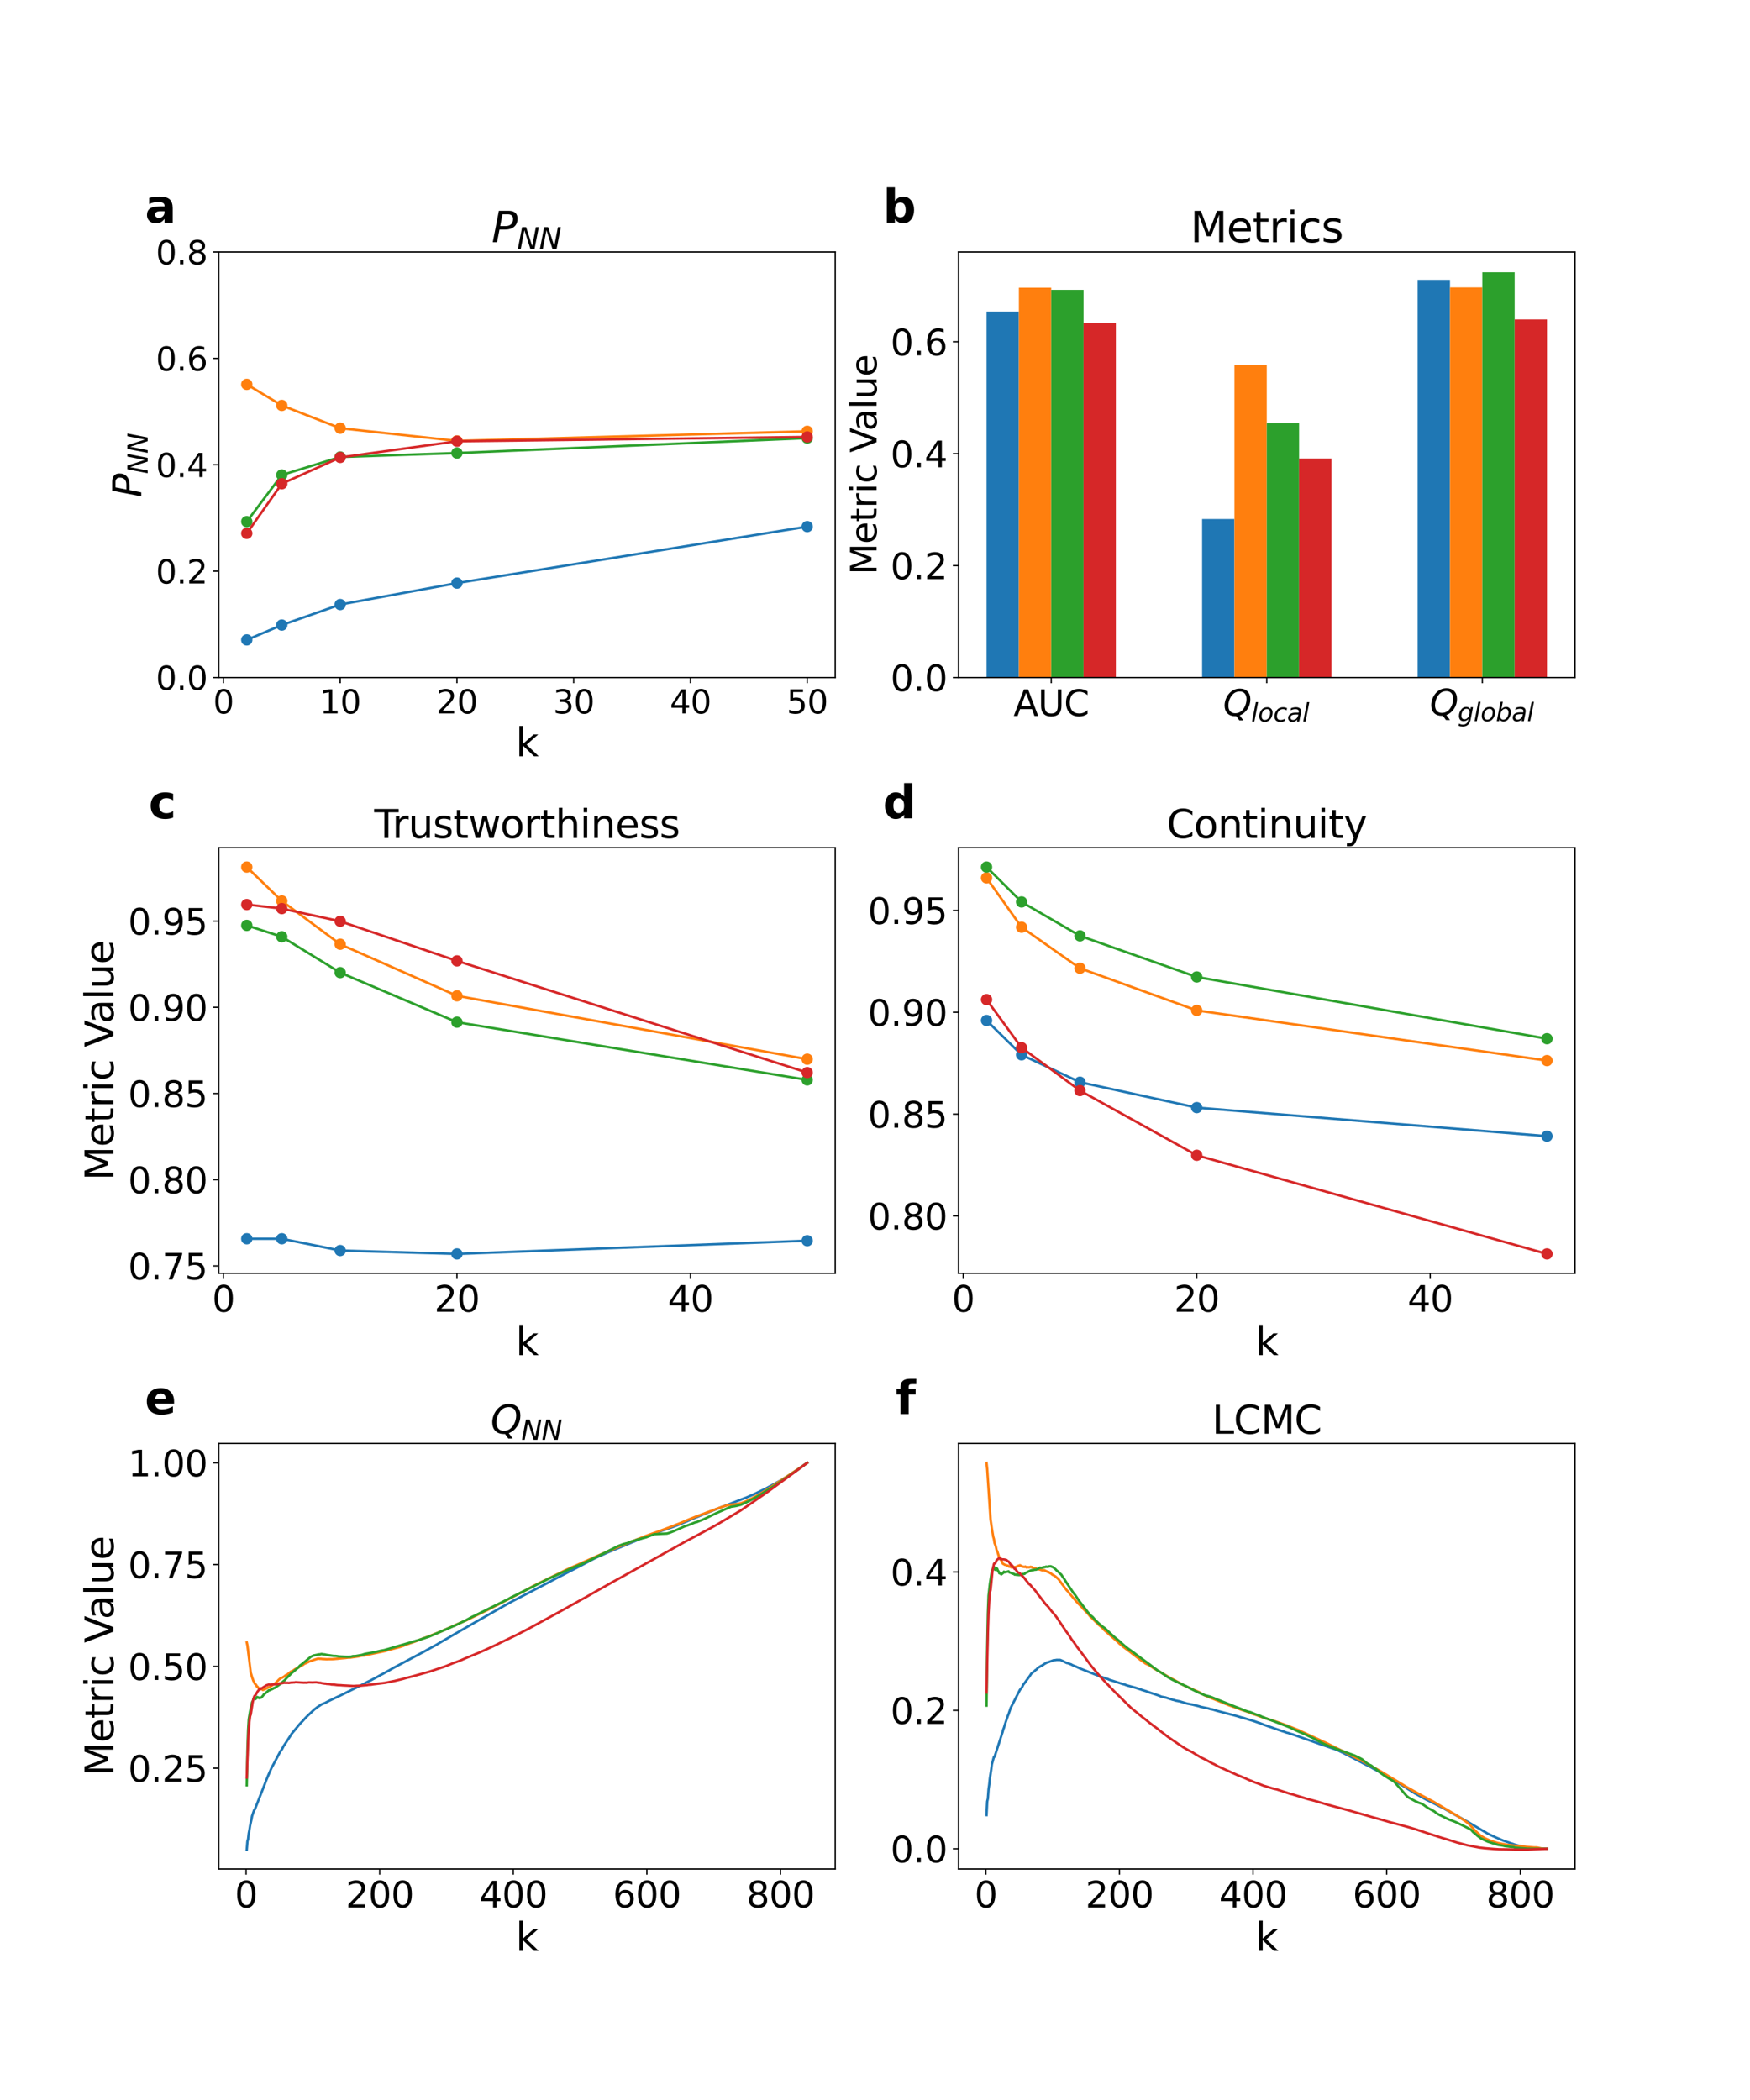 <?xml version="1.0" encoding="utf-8" standalone="no"?>
<!DOCTYPE svg PUBLIC "-//W3C//DTD SVG 1.1//EN"
  "http://www.w3.org/Graphics/SVG/1.1/DTD/svg11.dtd">
<svg xmlns:xlink="http://www.w3.org/1999/xlink" width="1080pt" height="1296pt" viewBox="0 0 1080 1296" xmlns="http://www.w3.org/2000/svg" version="1.1">
 <defs>
  <style type="text/css">*{stroke-linejoin: round; stroke-linecap: butt}</style>
 </defs>
 <g id="figure_1">
  <g id="patch_1">
   <path d="M 0 1296 
L 1080 1296 
L 1080 0 
L 0 0 
z
" style="fill: #ffffff"/>
  </g>
  <g id="axes_1">
   <g id="patch_2">
    <path d="M 135 418.131 
L 515.455 418.131 
L 515.455 155.52 
L 135 155.52 
z
" style="fill: #ffffff"/>
   </g>
   <g id="matplotlib.axis_1">
    <g id="xtick_1">
     <g id="line2d_1">
      <defs>
       <path id="m46f2fc995a" d="M 0 0 
L 0 3.5 
" style="stroke: #000000; stroke-width: 0.8"/>
      </defs>
      <g>
       <use xlink:href="#m46f2fc995a" x="137.882" y="418.131" style="stroke: #000000; stroke-width: 0.8"/>
      </g>
     </g>
     <g id="text_1">
      <!-- 0 -->
      <g transform="translate(131.52 440.327) scale(0.2 -0.2)">
       <defs>
        <path id="DejaVuSans-30" d="M 2034 4250 
Q 1547 4250 1301 3770 
Q 1056 3291 1056 2328 
Q 1056 1369 1301 889 
Q 1547 409 2034 409 
Q 2525 409 2770 889 
Q 3016 1369 3016 2328 
Q 3016 3291 2770 3770 
Q 2525 4250 2034 4250 
z
M 2034 4750 
Q 2819 4750 3233 4129 
Q 3647 3509 3647 2328 
Q 3647 1150 3233 529 
Q 2819 -91 2034 -91 
Q 1250 -91 836 529 
Q 422 1150 422 2328 
Q 422 3509 836 4129 
Q 1250 4750 2034 4750 
z
" transform="scale(0.016)"/>
       </defs>
       <use xlink:href="#DejaVuSans-30"/>
      </g>
     </g>
    </g>
    <g id="xtick_2">
     <g id="line2d_2">
      <g>
       <use xlink:href="#m46f2fc995a" x="209.938" y="418.131" style="stroke: #000000; stroke-width: 0.8"/>
      </g>
     </g>
     <g id="text_2">
      <!-- 10 -->
      <g transform="translate(197.213 440.327) scale(0.2 -0.2)">
       <defs>
        <path id="DejaVuSans-31" d="M 794 531 
L 1825 531 
L 1825 4091 
L 703 3866 
L 703 4441 
L 1819 4666 
L 2450 4666 
L 2450 531 
L 3481 531 
L 3481 0 
L 794 0 
L 794 531 
z
" transform="scale(0.016)"/>
       </defs>
       <use xlink:href="#DejaVuSans-31"/>
       <use xlink:href="#DejaVuSans-30" x="63.623"/>
      </g>
     </g>
    </g>
    <g id="xtick_3">
     <g id="line2d_3">
      <g>
       <use xlink:href="#m46f2fc995a" x="281.994" y="418.131" style="stroke: #000000; stroke-width: 0.8"/>
      </g>
     </g>
     <g id="text_3">
      <!-- 20 -->
      <g transform="translate(269.269 440.327) scale(0.2 -0.2)">
       <defs>
        <path id="DejaVuSans-32" d="M 1228 531 
L 3431 531 
L 3431 0 
L 469 0 
L 469 531 
Q 828 903 1448 1529 
Q 2069 2156 2228 2338 
Q 2531 2678 2651 2914 
Q 2772 3150 2772 3378 
Q 2772 3750 2511 3984 
Q 2250 4219 1831 4219 
Q 1534 4219 1204 4116 
Q 875 4013 500 3803 
L 500 4441 
Q 881 4594 1212 4672 
Q 1544 4750 1819 4750 
Q 2544 4750 2975 4387 
Q 3406 4025 3406 3419 
Q 3406 3131 3298 2873 
Q 3191 2616 2906 2266 
Q 2828 2175 2409 1742 
Q 1991 1309 1228 531 
z
" transform="scale(0.016)"/>
       </defs>
       <use xlink:href="#DejaVuSans-32"/>
       <use xlink:href="#DejaVuSans-30" x="63.623"/>
      </g>
     </g>
    </g>
    <g id="xtick_4">
     <g id="line2d_4">
      <g>
       <use xlink:href="#m46f2fc995a" x="354.05" y="418.131" style="stroke: #000000; stroke-width: 0.8"/>
      </g>
     </g>
     <g id="text_4">
      <!-- 30 -->
      <g transform="translate(341.325 440.327) scale(0.2 -0.2)">
       <defs>
        <path id="DejaVuSans-33" d="M 2597 2516 
Q 3050 2419 3304 2112 
Q 3559 1806 3559 1356 
Q 3559 666 3084 287 
Q 2609 -91 1734 -91 
Q 1441 -91 1130 -33 
Q 819 25 488 141 
L 488 750 
Q 750 597 1062 519 
Q 1375 441 1716 441 
Q 2309 441 2620 675 
Q 2931 909 2931 1356 
Q 2931 1769 2642 2001 
Q 2353 2234 1838 2234 
L 1294 2234 
L 1294 2753 
L 1863 2753 
Q 2328 2753 2575 2939 
Q 2822 3125 2822 3475 
Q 2822 3834 2567 4026 
Q 2313 4219 1838 4219 
Q 1578 4219 1281 4162 
Q 984 4106 628 3988 
L 628 4550 
Q 988 4650 1302 4700 
Q 1616 4750 1894 4750 
Q 2613 4750 3031 4423 
Q 3450 4097 3450 3541 
Q 3450 3153 3228 2886 
Q 3006 2619 2597 2516 
z
" transform="scale(0.016)"/>
       </defs>
       <use xlink:href="#DejaVuSans-33"/>
       <use xlink:href="#DejaVuSans-30" x="63.623"/>
      </g>
     </g>
    </g>
    <g id="xtick_5">
     <g id="line2d_5">
      <g>
       <use xlink:href="#m46f2fc995a" x="426.105" y="418.131" style="stroke: #000000; stroke-width: 0.8"/>
      </g>
     </g>
     <g id="text_5">
      <!-- 40 -->
      <g transform="translate(413.38 440.327) scale(0.2 -0.2)">
       <defs>
        <path id="DejaVuSans-34" d="M 2419 4116 
L 825 1625 
L 2419 1625 
L 2419 4116 
z
M 2253 4666 
L 3047 4666 
L 3047 1625 
L 3713 1625 
L 3713 1100 
L 3047 1100 
L 3047 0 
L 2419 0 
L 2419 1100 
L 313 1100 
L 313 1709 
L 2253 4666 
z
" transform="scale(0.016)"/>
       </defs>
       <use xlink:href="#DejaVuSans-34"/>
       <use xlink:href="#DejaVuSans-30" x="63.623"/>
      </g>
     </g>
    </g>
    <g id="xtick_6">
     <g id="line2d_6">
      <g>
       <use xlink:href="#m46f2fc995a" x="498.161" y="418.131" style="stroke: #000000; stroke-width: 0.8"/>
      </g>
     </g>
     <g id="text_6">
      <!-- 50 -->
      <g transform="translate(485.436 440.327) scale(0.2 -0.2)">
       <defs>
        <path id="DejaVuSans-35" d="M 691 4666 
L 3169 4666 
L 3169 4134 
L 1269 4134 
L 1269 2991 
Q 1406 3038 1543 3061 
Q 1681 3084 1819 3084 
Q 2600 3084 3056 2656 
Q 3513 2228 3513 1497 
Q 3513 744 3044 326 
Q 2575 -91 1722 -91 
Q 1428 -91 1123 -41 
Q 819 9 494 109 
L 494 744 
Q 775 591 1075 516 
Q 1375 441 1709 441 
Q 2250 441 2565 725 
Q 2881 1009 2881 1497 
Q 2881 1984 2565 2268 
Q 2250 2553 1709 2553 
Q 1456 2553 1204 2497 
Q 953 2441 691 2322 
L 691 4666 
z
" transform="scale(0.016)"/>
       </defs>
       <use xlink:href="#DejaVuSans-35"/>
       <use xlink:href="#DejaVuSans-30" x="63.623"/>
      </g>
     </g>
    </g>
    <g id="text_7">
     <!-- k -->
     <g transform="translate(318.279 466.723) scale(0.24 -0.24)">
      <defs>
       <path id="DejaVuSans-6b" d="M 581 4863 
L 1159 4863 
L 1159 1991 
L 2875 3500 
L 3609 3500 
L 1753 1863 
L 3688 0 
L 2938 0 
L 1159 1709 
L 1159 0 
L 581 0 
L 581 4863 
z
" transform="scale(0.016)"/>
      </defs>
      <use xlink:href="#DejaVuSans-6b"/>
     </g>
    </g>
   </g>
   <g id="matplotlib.axis_2">
    <g id="ytick_1">
     <g id="line2d_7">
      <defs>
       <path id="mac69469b4e" d="M 0 0 
L -3.5 0 
" style="stroke: #000000; stroke-width: 0.8"/>
      </defs>
      <g>
       <use xlink:href="#mac69469b4e" x="135" y="418.131" style="stroke: #000000; stroke-width: 0.8"/>
      </g>
     </g>
     <g id="text_8">
      <!-- 0.0 -->
      <g transform="translate(96.194 425.729) scale(0.2 -0.2)">
       <defs>
        <path id="DejaVuSans-2e" d="M 684 794 
L 1344 794 
L 1344 0 
L 684 0 
L 684 794 
z
" transform="scale(0.016)"/>
       </defs>
       <use xlink:href="#DejaVuSans-30"/>
       <use xlink:href="#DejaVuSans-2e" x="63.623"/>
       <use xlink:href="#DejaVuSans-30" x="95.41"/>
      </g>
     </g>
    </g>
    <g id="ytick_2">
     <g id="line2d_8">
      <g>
       <use xlink:href="#mac69469b4e" x="135" y="352.478" style="stroke: #000000; stroke-width: 0.8"/>
      </g>
     </g>
     <g id="text_9">
      <!-- 0.2 -->
      <g transform="translate(96.194 360.076) scale(0.2 -0.2)">
       <use xlink:href="#DejaVuSans-30"/>
       <use xlink:href="#DejaVuSans-2e" x="63.623"/>
       <use xlink:href="#DejaVuSans-32" x="95.41"/>
      </g>
     </g>
    </g>
    <g id="ytick_3">
     <g id="line2d_9">
      <g>
       <use xlink:href="#mac69469b4e" x="135" y="286.825" style="stroke: #000000; stroke-width: 0.8"/>
      </g>
     </g>
     <g id="text_10">
      <!-- 0.4 -->
      <g transform="translate(96.194 294.424) scale(0.2 -0.2)">
       <use xlink:href="#DejaVuSans-30"/>
       <use xlink:href="#DejaVuSans-2e" x="63.623"/>
       <use xlink:href="#DejaVuSans-34" x="95.41"/>
      </g>
     </g>
    </g>
    <g id="ytick_4">
     <g id="line2d_10">
      <g>
       <use xlink:href="#mac69469b4e" x="135" y="221.173" style="stroke: #000000; stroke-width: 0.8"/>
      </g>
     </g>
     <g id="text_11">
      <!-- 0.6 -->
      <g transform="translate(96.194 228.771) scale(0.2 -0.2)">
       <defs>
        <path id="DejaVuSans-36" d="M 2113 2584 
Q 1688 2584 1439 2293 
Q 1191 2003 1191 1497 
Q 1191 994 1439 701 
Q 1688 409 2113 409 
Q 2538 409 2786 701 
Q 3034 994 3034 1497 
Q 3034 2003 2786 2293 
Q 2538 2584 2113 2584 
z
M 3366 4563 
L 3366 3988 
Q 3128 4100 2886 4159 
Q 2644 4219 2406 4219 
Q 1781 4219 1451 3797 
Q 1122 3375 1075 2522 
Q 1259 2794 1537 2939 
Q 1816 3084 2150 3084 
Q 2853 3084 3261 2657 
Q 3669 2231 3669 1497 
Q 3669 778 3244 343 
Q 2819 -91 2113 -91 
Q 1303 -91 875 529 
Q 447 1150 447 2328 
Q 447 3434 972 4092 
Q 1497 4750 2381 4750 
Q 2619 4750 2861 4703 
Q 3103 4656 3366 4563 
z
" transform="scale(0.016)"/>
       </defs>
       <use xlink:href="#DejaVuSans-30"/>
       <use xlink:href="#DejaVuSans-2e" x="63.623"/>
       <use xlink:href="#DejaVuSans-36" x="95.41"/>
      </g>
     </g>
    </g>
    <g id="ytick_5">
     <g id="line2d_11">
      <g>
       <use xlink:href="#mac69469b4e" x="135" y="155.52" style="stroke: #000000; stroke-width: 0.8"/>
      </g>
     </g>
     <g id="text_12">
      <!-- 0.8 -->
      <g transform="translate(96.194 163.118) scale(0.2 -0.2)">
       <defs>
        <path id="DejaVuSans-38" d="M 2034 2216 
Q 1584 2216 1326 1975 
Q 1069 1734 1069 1313 
Q 1069 891 1326 650 
Q 1584 409 2034 409 
Q 2484 409 2743 651 
Q 3003 894 3003 1313 
Q 3003 1734 2745 1975 
Q 2488 2216 2034 2216 
z
M 1403 2484 
Q 997 2584 770 2862 
Q 544 3141 544 3541 
Q 544 4100 942 4425 
Q 1341 4750 2034 4750 
Q 2731 4750 3128 4425 
Q 3525 4100 3525 3541 
Q 3525 3141 3298 2862 
Q 3072 2584 2669 2484 
Q 3125 2378 3379 2068 
Q 3634 1759 3634 1313 
Q 3634 634 3220 271 
Q 2806 -91 2034 -91 
Q 1263 -91 848 271 
Q 434 634 434 1313 
Q 434 1759 690 2068 
Q 947 2378 1403 2484 
z
M 1172 3481 
Q 1172 3119 1398 2916 
Q 1625 2713 2034 2713 
Q 2441 2713 2670 2916 
Q 2900 3119 2900 3481 
Q 2900 3844 2670 4047 
Q 2441 4250 2034 4250 
Q 1625 4250 1398 4047 
Q 1172 3844 1172 3481 
z
" transform="scale(0.016)"/>
       </defs>
       <use xlink:href="#DejaVuSans-30"/>
       <use xlink:href="#DejaVuSans-2e" x="63.623"/>
       <use xlink:href="#DejaVuSans-38" x="95.41"/>
      </g>
     </g>
    </g>
    <g id="text_13">
     <!-- $P_{NN}$ -->
     <g transform="translate(87.203 306.985) rotate(-90) scale(0.24 -0.24)">
      <defs>
       <path id="DejaVuSans-Oblique-50" d="M 1081 4666 
L 2541 4666 
Q 3178 4666 3512 4369 
Q 3847 4072 3847 3500 
Q 3847 2731 3353 2303 
Q 2859 1875 1966 1875 
L 1172 1875 
L 806 0 
L 172 0 
L 1081 4666 
z
M 1613 4147 
L 1275 2394 
L 2069 2394 
Q 2606 2394 2893 2669 
Q 3181 2944 3181 3456 
Q 3181 3784 2986 3965 
Q 2791 4147 2438 4147 
L 1613 4147 
z
" transform="scale(0.016)"/>
       <path id="DejaVuSans-Oblique-4e" d="M 1081 4666 
L 1931 4666 
L 3219 666 
L 4000 4666 
L 4616 4666 
L 3706 0 
L 2853 0 
L 1569 4025 
L 788 0 
L 172 0 
L 1081 4666 
z
" transform="scale(0.016)"/>
      </defs>
      <use xlink:href="#DejaVuSans-Oblique-50" transform="translate(0 0.094)"/>
      <use xlink:href="#DejaVuSans-Oblique-4e" transform="translate(60.303 -16.312) scale(0.7)"/>
      <use xlink:href="#DejaVuSans-Oblique-4e" transform="translate(112.666 -16.312) scale(0.7)"/>
     </g>
    </g>
   </g>
   <g id="line2d_12">
    <path d="M 152.293 394.906 
L 173.91 385.734 
L 209.938 373.087 
L 281.994 359.855 
L 498.161 324.983 
" clip-path="url(#p8ab459fc2d)" style="fill: none; stroke: #1f77b4; stroke-width: 1.5; stroke-linecap: square"/>
    <defs>
     <path id="mb4f4cf9818" d="M 0 3 
C 0.796 3 1.559 2.684 2.121 2.121 
C 2.684 1.559 3 0.796 3 0 
C 3 -0.796 2.684 -1.559 2.121 -2.121 
C 1.559 -2.684 0.796 -3 0 -3 
C -0.796 -3 -1.559 -2.684 -2.121 -2.121 
C -2.684 -1.559 -3 -0.796 -3 0 
C -3 0.796 -2.684 1.559 -2.121 2.121 
C -1.559 2.684 -0.796 3 0 3 
z
" style="stroke: #1f77b4"/>
    </defs>
    <g clip-path="url(#p8ab459fc2d)">
     <use xlink:href="#mb4f4cf9818" x="152.293" y="394.906" style="fill: #1f77b4; stroke: #1f77b4"/>
     <use xlink:href="#mb4f4cf9818" x="173.91" y="385.734" style="fill: #1f77b4; stroke: #1f77b4"/>
     <use xlink:href="#mb4f4cf9818" x="209.938" y="373.087" style="fill: #1f77b4; stroke: #1f77b4"/>
     <use xlink:href="#mb4f4cf9818" x="281.994" y="359.855" style="fill: #1f77b4; stroke: #1f77b4"/>
     <use xlink:href="#mb4f4cf9818" x="498.161" y="324.983" style="fill: #1f77b4; stroke: #1f77b4"/>
    </g>
   </g>
   <g id="line2d_13">
    <path d="M 152.293 237.215 
L 173.91 250.213 
L 209.938 264.264 
L 281.994 272.11 
L 498.161 266.177 
" clip-path="url(#p8ab459fc2d)" style="fill: none; stroke: #ff7f0e; stroke-width: 1.5; stroke-linecap: square"/>
    <defs>
     <path id="mf43c6f0910" d="M 0 3 
C 0.796 3 1.559 2.684 2.121 2.121 
C 2.684 1.559 3 0.796 3 0 
C 3 -0.796 2.684 -1.559 2.121 -2.121 
C 1.559 -2.684 0.796 -3 0 -3 
C -0.796 -3 -1.559 -2.684 -2.121 -2.121 
C -2.684 -1.559 -3 -0.796 -3 0 
C -3 0.796 -2.684 1.559 -2.121 2.121 
C -1.559 2.684 -0.796 3 0 3 
z
" style="stroke: #ff7f0e"/>
    </defs>
    <g clip-path="url(#p8ab459fc2d)">
     <use xlink:href="#mf43c6f0910" x="152.293" y="237.215" style="fill: #ff7f0e; stroke: #ff7f0e"/>
     <use xlink:href="#mf43c6f0910" x="173.91" y="250.213" style="fill: #ff7f0e; stroke: #ff7f0e"/>
     <use xlink:href="#mf43c6f0910" x="209.938" y="264.264" style="fill: #ff7f0e; stroke: #ff7f0e"/>
     <use xlink:href="#mf43c6f0910" x="281.994" y="272.11" style="fill: #ff7f0e; stroke: #ff7f0e"/>
     <use xlink:href="#mf43c6f0910" x="498.161" y="266.177" style="fill: #ff7f0e; stroke: #ff7f0e"/>
    </g>
   </g>
   <g id="line2d_14">
    <path d="M 152.293 321.915 
L 173.91 293.149 
L 209.938 282.024 
L 281.994 279.585 
L 498.161 270.377 
" clip-path="url(#p8ab459fc2d)" style="fill: none; stroke: #2ca02c; stroke-width: 1.5; stroke-linecap: square"/>
    <defs>
     <path id="mecb2d2fa7c" d="M 0 3 
C 0.796 3 1.559 2.684 2.121 2.121 
C 2.684 1.559 3 0.796 3 0 
C 3 -0.796 2.684 -1.559 2.121 -2.121 
C 1.559 -2.684 0.796 -3 0 -3 
C -0.796 -3 -1.559 -2.684 -2.121 -2.121 
C -2.684 -1.559 -3 -0.796 -3 0 
C -3 0.796 -2.684 1.559 -2.121 2.121 
C -1.559 2.684 -0.796 3 0 3 
z
" style="stroke: #2ca02c"/>
    </defs>
    <g clip-path="url(#p8ab459fc2d)">
     <use xlink:href="#mecb2d2fa7c" x="152.293" y="321.915" style="fill: #2ca02c; stroke: #2ca02c"/>
     <use xlink:href="#mecb2d2fa7c" x="173.91" y="293.149" style="fill: #2ca02c; stroke: #2ca02c"/>
     <use xlink:href="#mecb2d2fa7c" x="209.938" y="282.024" style="fill: #2ca02c; stroke: #2ca02c"/>
     <use xlink:href="#mecb2d2fa7c" x="281.994" y="279.585" style="fill: #2ca02c; stroke: #2ca02c"/>
     <use xlink:href="#mecb2d2fa7c" x="498.161" y="270.377" style="fill: #2ca02c; stroke: #2ca02c"/>
    </g>
   </g>
   <g id="line2d_15">
    <path d="M 152.293 329.136 
L 173.91 298.535 
L 209.938 282.297 
L 281.994 272.325 
L 498.161 269.674 
" clip-path="url(#p8ab459fc2d)" style="fill: none; stroke: #d62728; stroke-width: 1.5; stroke-linecap: square"/>
    <defs>
     <path id="mf680095b42" d="M 0 3 
C 0.796 3 1.559 2.684 2.121 2.121 
C 2.684 1.559 3 0.796 3 0 
C 3 -0.796 2.684 -1.559 2.121 -2.121 
C 1.559 -2.684 0.796 -3 0 -3 
C -0.796 -3 -1.559 -2.684 -2.121 -2.121 
C -2.684 -1.559 -3 -0.796 -3 0 
C -3 0.796 -2.684 1.559 -2.121 2.121 
C -1.559 2.684 -0.796 3 0 3 
z
" style="stroke: #d62728"/>
    </defs>
    <g clip-path="url(#p8ab459fc2d)">
     <use xlink:href="#mf680095b42" x="152.293" y="329.136" style="fill: #d62728; stroke: #d62728"/>
     <use xlink:href="#mf680095b42" x="173.91" y="298.535" style="fill: #d62728; stroke: #d62728"/>
     <use xlink:href="#mf680095b42" x="209.938" y="282.297" style="fill: #d62728; stroke: #d62728"/>
     <use xlink:href="#mf680095b42" x="281.994" y="272.325" style="fill: #d62728; stroke: #d62728"/>
     <use xlink:href="#mf680095b42" x="498.161" y="269.674" style="fill: #d62728; stroke: #d62728"/>
    </g>
   </g>
   <g id="patch_3">
    <path d="M 135 418.131 
L 135 155.52 
" style="fill: none; stroke: #000000; stroke-width: 0.8; stroke-linejoin: miter; stroke-linecap: square"/>
   </g>
   <g id="patch_4">
    <path d="M 515.455 418.131 
L 515.455 155.52 
" style="fill: none; stroke: #000000; stroke-width: 0.8; stroke-linejoin: miter; stroke-linecap: square"/>
   </g>
   <g id="patch_5">
    <path d="M 135 418.131 
L 515.455 418.131 
" style="fill: none; stroke: #000000; stroke-width: 0.8; stroke-linejoin: miter; stroke-linecap: square"/>
   </g>
   <g id="patch_6">
    <path d="M 135 155.52 
L 515.455 155.52 
" style="fill: none; stroke: #000000; stroke-width: 0.8; stroke-linejoin: miter; stroke-linecap: square"/>
   </g>
   <g id="text_14">
    <!-- a -->
    <g transform="translate(89.473 137.404) scale(0.28 -0.28)">
     <defs>
      <path id="DejaVuSans-Bold-61" d="M 2106 1575 
Q 1756 1575 1579 1456 
Q 1403 1338 1403 1106 
Q 1403 894 1545 773 
Q 1688 653 1941 653 
Q 2256 653 2472 879 
Q 2688 1106 2688 1447 
L 2688 1575 
L 2106 1575 
z
M 3816 1997 
L 3816 0 
L 2688 0 
L 2688 519 
Q 2463 200 2181 54 
Q 1900 -91 1497 -91 
Q 953 -91 614 226 
Q 275 544 275 1050 
Q 275 1666 698 1953 
Q 1122 2241 2028 2241 
L 2688 2241 
L 2688 2328 
Q 2688 2594 2478 2717 
Q 2269 2841 1825 2841 
Q 1466 2841 1156 2769 
Q 847 2697 581 2553 
L 581 3406 
Q 941 3494 1303 3539 
Q 1666 3584 2028 3584 
Q 2975 3584 3395 3211 
Q 3816 2838 3816 1997 
z
" transform="scale(0.016)"/>
     </defs>
     <use xlink:href="#DejaVuSans-Bold-61"/>
    </g>
   </g>
   <g id="text_15">
    <!-- $P_{NN}$ -->
    <g transform="translate(303.387 149.52) scale(0.26 -0.26)">
     <use xlink:href="#DejaVuSans-Oblique-50" transform="translate(0 0.094)"/>
     <use xlink:href="#DejaVuSans-Oblique-4e" transform="translate(60.303 -16.312) scale(0.7)"/>
     <use xlink:href="#DejaVuSans-Oblique-4e" transform="translate(112.666 -16.312) scale(0.7)"/>
    </g>
   </g>
  </g>
  <g id="axes_2">
   <g id="patch_7">
    <path d="M 591.545 418.131 
L 972 418.131 
L 972 155.52 
L 591.545 155.52 
z
" style="fill: #ffffff"/>
   </g>
   <g id="patch_8">
    <path d="M 608.839 418.131 
L 628.793 418.131 
L 628.793 192.268 
L 608.839 192.268 
z
" clip-path="url(#pfe164c30a5)" style="fill: #1f77b4"/>
   </g>
   <g id="patch_9">
    <path d="M 741.865 418.131 
L 761.819 418.131 
L 761.819 320.322 
L 741.865 320.322 
z
" clip-path="url(#pfe164c30a5)" style="fill: #1f77b4"/>
   </g>
   <g id="patch_10">
    <path d="M 874.891 418.131 
L 894.845 418.131 
L 894.845 172.715 
L 874.891 172.715 
z
" clip-path="url(#pfe164c30a5)" style="fill: #1f77b4"/>
   </g>
   <g id="patch_11">
    <path d="M 628.793 418.131 
L 648.747 418.131 
L 648.747 177.544 
L 628.793 177.544 
z
" clip-path="url(#pfe164c30a5)" style="fill: #ff7f0e"/>
   </g>
   <g id="patch_12">
    <path d="M 761.819 418.131 
L 781.773 418.131 
L 781.773 225.148 
L 761.819 225.148 
z
" clip-path="url(#pfe164c30a5)" style="fill: #ff7f0e"/>
   </g>
   <g id="patch_13">
    <path d="M 894.845 418.131 
L 914.799 418.131 
L 914.799 177.382 
L 894.845 177.382 
z
" clip-path="url(#pfe164c30a5)" style="fill: #ff7f0e"/>
   </g>
   <g id="patch_14">
    <path d="M 648.747 418.131 
L 668.701 418.131 
L 668.701 178.868 
L 648.747 178.868 
z
" clip-path="url(#pfe164c30a5)" style="fill: #2ca02c"/>
   </g>
   <g id="patch_15">
    <path d="M 781.773 418.131 
L 801.727 418.131 
L 801.727 261.04 
L 781.773 261.04 
z
" clip-path="url(#pfe164c30a5)" style="fill: #2ca02c"/>
   </g>
   <g id="patch_16">
    <path d="M 914.799 418.131 
L 934.753 418.131 
L 934.753 168.025 
L 914.799 168.025 
z
" clip-path="url(#pfe164c30a5)" style="fill: #2ca02c"/>
   </g>
   <g id="patch_17">
    <path d="M 668.701 418.131 
L 688.654 418.131 
L 688.654 199.226 
L 668.701 199.226 
z
" clip-path="url(#pfe164c30a5)" style="fill: #d62728"/>
   </g>
   <g id="patch_18">
    <path d="M 801.727 418.131 
L 821.681 418.131 
L 821.681 282.941 
L 801.727 282.941 
z
" clip-path="url(#pfe164c30a5)" style="fill: #d62728"/>
   </g>
   <g id="patch_19">
    <path d="M 934.753 418.131 
L 954.707 418.131 
L 954.707 197.149 
L 934.753 197.149 
z
" clip-path="url(#pfe164c30a5)" style="fill: #d62728"/>
   </g>
   <g id="matplotlib.axis_3">
    <g id="xtick_7">
     <g id="line2d_16">
      <g>
       <use xlink:href="#m46f2fc995a" x="648.747" y="418.131" style="stroke: #000000; stroke-width: 0.8"/>
      </g>
     </g>
     <g id="text_16">
      <!-- AUC -->
      <g transform="translate(625.49 441.847) scale(0.22 -0.22)">
       <defs>
        <path id="DejaVuSans-41" d="M 2188 4044 
L 1331 1722 
L 3047 1722 
L 2188 4044 
z
M 1831 4666 
L 2547 4666 
L 4325 0 
L 3669 0 
L 3244 1197 
L 1141 1197 
L 716 0 
L 50 0 
L 1831 4666 
z
" transform="scale(0.016)"/>
        <path id="DejaVuSans-55" d="M 556 4666 
L 1191 4666 
L 1191 1831 
Q 1191 1081 1462 751 
Q 1734 422 2344 422 
Q 2950 422 3222 751 
Q 3494 1081 3494 1831 
L 3494 4666 
L 4128 4666 
L 4128 1753 
Q 4128 841 3676 375 
Q 3225 -91 2344 -91 
Q 1459 -91 1007 375 
Q 556 841 556 1753 
L 556 4666 
z
" transform="scale(0.016)"/>
        <path id="DejaVuSans-43" d="M 4122 4306 
L 4122 3641 
Q 3803 3938 3442 4084 
Q 3081 4231 2675 4231 
Q 1875 4231 1450 3742 
Q 1025 3253 1025 2328 
Q 1025 1406 1450 917 
Q 1875 428 2675 428 
Q 3081 428 3442 575 
Q 3803 722 4122 1019 
L 4122 359 
Q 3791 134 3420 21 
Q 3050 -91 2638 -91 
Q 1578 -91 968 557 
Q 359 1206 359 2328 
Q 359 3453 968 4101 
Q 1578 4750 2638 4750 
Q 3056 4750 3426 4639 
Q 3797 4528 4122 4306 
z
" transform="scale(0.016)"/>
       </defs>
       <use xlink:href="#DejaVuSans-41"/>
       <use xlink:href="#DejaVuSans-55" x="68.408"/>
       <use xlink:href="#DejaVuSans-43" x="141.602"/>
      </g>
     </g>
    </g>
    <g id="xtick_8">
     <g id="line2d_17">
      <g>
       <use xlink:href="#m46f2fc995a" x="781.773" y="418.131" style="stroke: #000000; stroke-width: 0.8"/>
      </g>
     </g>
     <g id="text_17">
      <!-- $Q_{local}$ -->
      <g transform="translate(754.823 441.847) scale(0.22 -0.22)">
       <defs>
        <path id="DejaVuSans-Oblique-51" d="M 2309 -84 
Q 2275 -88 2237 -89 
Q 2200 -91 2125 -91 
Q 1250 -91 756 411 
Q 263 913 263 1797 
Q 263 2319 452 2844 
Q 641 3369 978 3788 
Q 1369 4269 1858 4509 
Q 2347 4750 2938 4750 
Q 3794 4750 4287 4245 
Q 4781 3741 4781 2869 
Q 4781 1928 4265 1147 
Q 3750 366 2919 44 
L 3553 -825 
L 2847 -825 
L 2309 -84 
z
M 2919 4238 
Q 2400 4238 2003 3986 
Q 1606 3734 1313 3219 
Q 1125 2891 1026 2522 
Q 928 2153 928 1778 
Q 928 1128 1239 775 
Q 1550 422 2119 422 
Q 2631 422 3032 676 
Q 3434 931 3719 1434 
Q 3909 1772 4009 2142 
Q 4109 2513 4109 2881 
Q 4109 3528 3796 3883 
Q 3484 4238 2919 4238 
z
" transform="scale(0.016)"/>
        <path id="DejaVuSans-Oblique-6c" d="M 1172 4863 
L 1747 4863 
L 800 0 
L 225 0 
L 1172 4863 
z
" transform="scale(0.016)"/>
        <path id="DejaVuSans-Oblique-6f" d="M 1625 -91 
Q 1009 -91 651 289 
Q 294 669 294 1325 
Q 294 1706 417 2101 
Q 541 2497 738 2766 
Q 1047 3184 1428 3384 
Q 1809 3584 2291 3584 
Q 2888 3584 3255 3212 
Q 3622 2841 3622 2241 
Q 3622 1825 3500 1412 
Q 3378 1000 3181 728 
Q 2875 309 2494 109 
Q 2113 -91 1625 -91 
z
M 891 1344 
Q 891 869 1089 633 
Q 1288 397 1691 397 
Q 2269 397 2648 901 
Q 3028 1406 3028 2181 
Q 3028 2634 2825 2865 
Q 2622 3097 2228 3097 
Q 1903 3097 1650 2945 
Q 1397 2794 1197 2484 
Q 1050 2253 970 1956 
Q 891 1659 891 1344 
z
" transform="scale(0.016)"/>
        <path id="DejaVuSans-Oblique-63" d="M 3431 3366 
L 3316 2797 
Q 3109 2947 2876 3022 
Q 2644 3097 2394 3097 
Q 2119 3097 1870 3000 
Q 1622 2903 1453 2725 
Q 1184 2453 1037 2087 
Q 891 1722 891 1331 
Q 891 859 1127 628 
Q 1363 397 1844 397 
Q 2081 397 2348 469 
Q 2616 541 2906 684 
L 2797 116 
Q 2547 13 2283 -39 
Q 2019 -91 1741 -91 
Q 1044 -91 669 257 
Q 294 606 294 1253 
Q 294 1797 489 2255 
Q 684 2713 1069 3078 
Q 1331 3328 1684 3456 
Q 2038 3584 2456 3584 
Q 2700 3584 2940 3529 
Q 3181 3475 3431 3366 
z
" transform="scale(0.016)"/>
        <path id="DejaVuSans-Oblique-61" d="M 3438 1997 
L 3047 0 
L 2472 0 
L 2578 531 
Q 2325 219 2001 64 
Q 1678 -91 1281 -91 
Q 834 -91 548 182 
Q 263 456 263 884 
Q 263 1497 752 1853 
Q 1241 2209 2100 2209 
L 2900 2209 
L 2931 2363 
Q 2938 2388 2941 2417 
Q 2944 2447 2944 2509 
Q 2944 2788 2717 2942 
Q 2491 3097 2081 3097 
Q 1800 3097 1504 3025 
Q 1209 2953 897 2809 
L 997 3341 
Q 1322 3463 1633 3523 
Q 1944 3584 2234 3584 
Q 2853 3584 3176 3315 
Q 3500 3047 3500 2534 
Q 3500 2431 3484 2292 
Q 3469 2153 3438 1997 
z
M 2816 1759 
L 2241 1759 
Q 1534 1759 1195 1570 
Q 856 1381 856 984 
Q 856 709 1029 553 
Q 1203 397 1509 397 
Q 1978 397 2328 733 
Q 2678 1069 2791 1631 
L 2816 1759 
z
" transform="scale(0.016)"/>
       </defs>
       <use xlink:href="#DejaVuSans-Oblique-51" transform="translate(0 0.781)"/>
       <use xlink:href="#DejaVuSans-Oblique-6c" transform="translate(78.711 -15.625) scale(0.7)"/>
       <use xlink:href="#DejaVuSans-Oblique-6f" transform="translate(98.159 -15.625) scale(0.7)"/>
       <use xlink:href="#DejaVuSans-Oblique-63" transform="translate(140.986 -15.625) scale(0.7)"/>
       <use xlink:href="#DejaVuSans-Oblique-61" transform="translate(179.473 -15.625) scale(0.7)"/>
       <use xlink:href="#DejaVuSans-Oblique-6c" transform="translate(222.368 -15.625) scale(0.7)"/>
      </g>
     </g>
    </g>
    <g id="xtick_9">
     <g id="line2d_18">
      <g>
       <use xlink:href="#m46f2fc995a" x="914.799" y="418.131" style="stroke: #000000; stroke-width: 0.8"/>
      </g>
     </g>
     <g id="text_18">
      <!-- $Q_{global}$ -->
      <g transform="translate(882.349 441.631) scale(0.22 -0.22)">
       <defs>
        <path id="DejaVuSans-Oblique-67" d="M 3816 3500 
L 3219 434 
Q 3047 -456 2561 -893 
Q 2075 -1331 1253 -1331 
Q 950 -1331 690 -1286 
Q 431 -1241 206 -1147 
L 313 -588 
Q 525 -725 762 -790 
Q 1000 -856 1269 -856 
Q 1816 -856 2167 -557 
Q 2519 -259 2631 300 
L 2681 563 
Q 2441 288 2122 144 
Q 1803 0 1434 0 
Q 903 0 598 351 
Q 294 703 294 1319 
Q 294 1803 478 2267 
Q 663 2731 997 3091 
Q 1219 3328 1514 3456 
Q 1809 3584 2131 3584 
Q 2484 3584 2746 3420 
Q 3009 3256 3138 2956 
L 3238 3500 
L 3816 3500 
z
M 2950 2216 
Q 2950 2641 2750 2872 
Q 2550 3103 2181 3103 
Q 1953 3103 1747 3012 
Q 1541 2922 1394 2759 
Q 1156 2491 1023 2127 
Q 891 1763 891 1375 
Q 891 944 1092 712 
Q 1294 481 1672 481 
Q 2219 481 2584 976 
Q 2950 1472 2950 2216 
z
" transform="scale(0.016)"/>
        <path id="DejaVuSans-Oblique-62" d="M 3169 2138 
Q 3169 2591 2961 2847 
Q 2753 3103 2388 3103 
Q 2122 3103 1889 2973 
Q 1656 2844 1484 2597 
Q 1303 2338 1198 1995 
Q 1094 1653 1094 1313 
Q 1094 881 1298 636 
Q 1503 391 1863 391 
Q 2134 391 2365 517 
Q 2597 644 2772 891 
Q 2950 1147 3059 1487 
Q 3169 1828 3169 2138 
z
M 1381 2969 
Q 1594 3256 1914 3420 
Q 2234 3584 2584 3584 
Q 3122 3584 3439 3221 
Q 3756 2859 3756 2241 
Q 3756 1734 3570 1259 
Q 3384 784 3041 416 
Q 2816 172 2522 40 
Q 2228 -91 1906 -91 
Q 1566 -91 1316 65 
Q 1066 222 909 531 
L 806 0 
L 231 0 
L 1178 4863 
L 1753 4863 
L 1381 2969 
z
" transform="scale(0.016)"/>
       </defs>
       <use xlink:href="#DejaVuSans-Oblique-51" transform="translate(0 0.781)"/>
       <use xlink:href="#DejaVuSans-Oblique-67" transform="translate(78.711 -15.625) scale(0.7)"/>
       <use xlink:href="#DejaVuSans-Oblique-6c" transform="translate(123.145 -15.625) scale(0.7)"/>
       <use xlink:href="#DejaVuSans-Oblique-6f" transform="translate(142.593 -15.625) scale(0.7)"/>
       <use xlink:href="#DejaVuSans-Oblique-62" transform="translate(185.42 -15.625) scale(0.7)"/>
       <use xlink:href="#DejaVuSans-Oblique-61" transform="translate(229.854 -15.625) scale(0.7)"/>
       <use xlink:href="#DejaVuSans-Oblique-6c" transform="translate(272.749 -15.625) scale(0.7)"/>
      </g>
     </g>
    </g>
   </g>
   <g id="matplotlib.axis_4">
    <g id="ytick_6">
     <g id="line2d_19">
      <g>
       <use xlink:href="#mac69469b4e" x="591.545" y="418.131" style="stroke: #000000; stroke-width: 0.8"/>
      </g>
     </g>
     <g id="text_19">
      <!-- 0.0 -->
      <g transform="translate(549.559 426.489) scale(0.22 -0.22)">
       <use xlink:href="#DejaVuSans-30"/>
       <use xlink:href="#DejaVuSans-2e" x="63.623"/>
       <use xlink:href="#DejaVuSans-30" x="95.41"/>
      </g>
     </g>
    </g>
    <g id="ytick_7">
     <g id="line2d_20">
      <g>
       <use xlink:href="#mac69469b4e" x="591.545" y="349.067" style="stroke: #000000; stroke-width: 0.8"/>
      </g>
     </g>
     <g id="text_20">
      <!-- 0.2 -->
      <g transform="translate(549.559 357.426) scale(0.22 -0.22)">
       <use xlink:href="#DejaVuSans-30"/>
       <use xlink:href="#DejaVuSans-2e" x="63.623"/>
       <use xlink:href="#DejaVuSans-32" x="95.41"/>
      </g>
     </g>
    </g>
    <g id="ytick_8">
     <g id="line2d_21">
      <g>
       <use xlink:href="#mac69469b4e" x="591.545" y="280.004" style="stroke: #000000; stroke-width: 0.8"/>
      </g>
     </g>
     <g id="text_21">
      <!-- 0.4 -->
      <g transform="translate(549.559 288.363) scale(0.22 -0.22)">
       <use xlink:href="#DejaVuSans-30"/>
       <use xlink:href="#DejaVuSans-2e" x="63.623"/>
       <use xlink:href="#DejaVuSans-34" x="95.41"/>
      </g>
     </g>
    </g>
    <g id="ytick_9">
     <g id="line2d_22">
      <g>
       <use xlink:href="#mac69469b4e" x="591.545" y="210.941" style="stroke: #000000; stroke-width: 0.8"/>
      </g>
     </g>
     <g id="text_22">
      <!-- 0.6 -->
      <g transform="translate(549.559 219.299) scale(0.22 -0.22)">
       <use xlink:href="#DejaVuSans-30"/>
       <use xlink:href="#DejaVuSans-2e" x="63.623"/>
       <use xlink:href="#DejaVuSans-36" x="95.41"/>
      </g>
     </g>
    </g>
    <g id="text_23">
     <!-- Metric Value -->
     <g transform="translate(540.983 354.728) rotate(-90) scale(0.22 -0.22)">
      <defs>
       <path id="DejaVuSans-4d" d="M 628 4666 
L 1569 4666 
L 2759 1491 
L 3956 4666 
L 4897 4666 
L 4897 0 
L 4281 0 
L 4281 4097 
L 3078 897 
L 2444 897 
L 1241 4097 
L 1241 0 
L 628 0 
L 628 4666 
z
" transform="scale(0.016)"/>
       <path id="DejaVuSans-65" d="M 3597 1894 
L 3597 1613 
L 953 1613 
Q 991 1019 1311 708 
Q 1631 397 2203 397 
Q 2534 397 2845 478 
Q 3156 559 3463 722 
L 3463 178 
Q 3153 47 2828 -22 
Q 2503 -91 2169 -91 
Q 1331 -91 842 396 
Q 353 884 353 1716 
Q 353 2575 817 3079 
Q 1281 3584 2069 3584 
Q 2775 3584 3186 3129 
Q 3597 2675 3597 1894 
z
M 3022 2063 
Q 3016 2534 2758 2815 
Q 2500 3097 2075 3097 
Q 1594 3097 1305 2825 
Q 1016 2553 972 2059 
L 3022 2063 
z
" transform="scale(0.016)"/>
       <path id="DejaVuSans-74" d="M 1172 4494 
L 1172 3500 
L 2356 3500 
L 2356 3053 
L 1172 3053 
L 1172 1153 
Q 1172 725 1289 603 
Q 1406 481 1766 481 
L 2356 481 
L 2356 0 
L 1766 0 
Q 1100 0 847 248 
Q 594 497 594 1153 
L 594 3053 
L 172 3053 
L 172 3500 
L 594 3500 
L 594 4494 
L 1172 4494 
z
" transform="scale(0.016)"/>
       <path id="DejaVuSans-72" d="M 2631 2963 
Q 2534 3019 2420 3045 
Q 2306 3072 2169 3072 
Q 1681 3072 1420 2755 
Q 1159 2438 1159 1844 
L 1159 0 
L 581 0 
L 581 3500 
L 1159 3500 
L 1159 2956 
Q 1341 3275 1631 3429 
Q 1922 3584 2338 3584 
Q 2397 3584 2469 3576 
Q 2541 3569 2628 3553 
L 2631 2963 
z
" transform="scale(0.016)"/>
       <path id="DejaVuSans-69" d="M 603 3500 
L 1178 3500 
L 1178 0 
L 603 0 
L 603 3500 
z
M 603 4863 
L 1178 4863 
L 1178 4134 
L 603 4134 
L 603 4863 
z
" transform="scale(0.016)"/>
       <path id="DejaVuSans-63" d="M 3122 3366 
L 3122 2828 
Q 2878 2963 2633 3030 
Q 2388 3097 2138 3097 
Q 1578 3097 1268 2742 
Q 959 2388 959 1747 
Q 959 1106 1268 751 
Q 1578 397 2138 397 
Q 2388 397 2633 464 
Q 2878 531 3122 666 
L 3122 134 
Q 2881 22 2623 -34 
Q 2366 -91 2075 -91 
Q 1284 -91 818 406 
Q 353 903 353 1747 
Q 353 2603 823 3093 
Q 1294 3584 2113 3584 
Q 2378 3584 2631 3529 
Q 2884 3475 3122 3366 
z
" transform="scale(0.016)"/>
       <path id="DejaVuSans-20" transform="scale(0.016)"/>
       <path id="DejaVuSans-56" d="M 1831 0 
L 50 4666 
L 709 4666 
L 2188 738 
L 3669 4666 
L 4325 4666 
L 2547 0 
L 1831 0 
z
" transform="scale(0.016)"/>
       <path id="DejaVuSans-61" d="M 2194 1759 
Q 1497 1759 1228 1600 
Q 959 1441 959 1056 
Q 959 750 1161 570 
Q 1363 391 1709 391 
Q 2188 391 2477 730 
Q 2766 1069 2766 1631 
L 2766 1759 
L 2194 1759 
z
M 3341 1997 
L 3341 0 
L 2766 0 
L 2766 531 
Q 2569 213 2275 61 
Q 1981 -91 1556 -91 
Q 1019 -91 701 211 
Q 384 513 384 1019 
Q 384 1609 779 1909 
Q 1175 2209 1959 2209 
L 2766 2209 
L 2766 2266 
Q 2766 2663 2505 2880 
Q 2244 3097 1772 3097 
Q 1472 3097 1187 3025 
Q 903 2953 641 2809 
L 641 3341 
Q 956 3463 1253 3523 
Q 1550 3584 1831 3584 
Q 2591 3584 2966 3190 
Q 3341 2797 3341 1997 
z
" transform="scale(0.016)"/>
       <path id="DejaVuSans-6c" d="M 603 4863 
L 1178 4863 
L 1178 0 
L 603 0 
L 603 4863 
z
" transform="scale(0.016)"/>
       <path id="DejaVuSans-75" d="M 544 1381 
L 544 3500 
L 1119 3500 
L 1119 1403 
Q 1119 906 1312 657 
Q 1506 409 1894 409 
Q 2359 409 2629 706 
Q 2900 1003 2900 1516 
L 2900 3500 
L 3475 3500 
L 3475 0 
L 2900 0 
L 2900 538 
Q 2691 219 2414 64 
Q 2138 -91 1772 -91 
Q 1169 -91 856 284 
Q 544 659 544 1381 
z
M 1991 3584 
L 1991 3584 
z
" transform="scale(0.016)"/>
      </defs>
      <use xlink:href="#DejaVuSans-4d"/>
      <use xlink:href="#DejaVuSans-65" x="86.279"/>
      <use xlink:href="#DejaVuSans-74" x="147.803"/>
      <use xlink:href="#DejaVuSans-72" x="187.012"/>
      <use xlink:href="#DejaVuSans-69" x="228.125"/>
      <use xlink:href="#DejaVuSans-63" x="255.908"/>
      <use xlink:href="#DejaVuSans-20" x="310.889"/>
      <use xlink:href="#DejaVuSans-56" x="342.676"/>
      <use xlink:href="#DejaVuSans-61" x="403.334"/>
      <use xlink:href="#DejaVuSans-6c" x="464.613"/>
      <use xlink:href="#DejaVuSans-75" x="492.396"/>
      <use xlink:href="#DejaVuSans-65" x="555.775"/>
     </g>
    </g>
   </g>
   <g id="patch_20">
    <path d="M 591.545 418.131 
L 591.545 155.52 
" style="fill: none; stroke: #000000; stroke-width: 0.8; stroke-linejoin: miter; stroke-linecap: square"/>
   </g>
   <g id="patch_21">
    <path d="M 972 418.131 
L 972 155.52 
" style="fill: none; stroke: #000000; stroke-width: 0.8; stroke-linejoin: miter; stroke-linecap: square"/>
   </g>
   <g id="patch_22">
    <path d="M 591.545 418.131 
L 972 418.131 
" style="fill: none; stroke: #000000; stroke-width: 0.8; stroke-linejoin: miter; stroke-linecap: square"/>
   </g>
   <g id="patch_23">
    <path d="M 591.545 155.52 
L 972 155.52 
" style="fill: none; stroke: #000000; stroke-width: 0.8; stroke-linejoin: miter; stroke-linecap: square"/>
   </g>
   <g id="text_24">
    <!-- b -->
    <g transform="translate(544.872 137.404) scale(0.28 -0.28)">
     <defs>
      <path id="DejaVuSans-Bold-62" d="M 2400 722 
Q 2759 722 2948 984 
Q 3138 1247 3138 1747 
Q 3138 2247 2948 2509 
Q 2759 2772 2400 2772 
Q 2041 2772 1848 2508 
Q 1656 2244 1656 1747 
Q 1656 1250 1848 986 
Q 2041 722 2400 722 
z
M 1656 2988 
Q 1888 3294 2169 3439 
Q 2450 3584 2816 3584 
Q 3463 3584 3878 3070 
Q 4294 2556 4294 1747 
Q 4294 938 3878 423 
Q 3463 -91 2816 -91 
Q 2450 -91 2169 54 
Q 1888 200 1656 506 
L 1656 0 
L 538 0 
L 538 4863 
L 1656 4863 
L 1656 2988 
z
" transform="scale(0.016)"/>
     </defs>
     <use xlink:href="#DejaVuSans-Bold-62"/>
    </g>
   </g>
   <g id="text_25">
    <!-- Metrics -->
    <g transform="translate(734.585 149.52) scale(0.26 -0.26)">
     <defs>
      <path id="DejaVuSans-73" d="M 2834 3397 
L 2834 2853 
Q 2591 2978 2328 3040 
Q 2066 3103 1784 3103 
Q 1356 3103 1142 2972 
Q 928 2841 928 2578 
Q 928 2378 1081 2264 
Q 1234 2150 1697 2047 
L 1894 2003 
Q 2506 1872 2764 1633 
Q 3022 1394 3022 966 
Q 3022 478 2636 193 
Q 2250 -91 1575 -91 
Q 1294 -91 989 -36 
Q 684 19 347 128 
L 347 722 
Q 666 556 975 473 
Q 1284 391 1588 391 
Q 1994 391 2212 530 
Q 2431 669 2431 922 
Q 2431 1156 2273 1281 
Q 2116 1406 1581 1522 
L 1381 1569 
Q 847 1681 609 1914 
Q 372 2147 372 2553 
Q 372 3047 722 3315 
Q 1072 3584 1716 3584 
Q 2034 3584 2315 3537 
Q 2597 3491 2834 3397 
z
" transform="scale(0.016)"/>
     </defs>
     <use xlink:href="#DejaVuSans-4d"/>
     <use xlink:href="#DejaVuSans-65" x="86.279"/>
     <use xlink:href="#DejaVuSans-74" x="147.803"/>
     <use xlink:href="#DejaVuSans-72" x="187.012"/>
     <use xlink:href="#DejaVuSans-69" x="228.125"/>
     <use xlink:href="#DejaVuSans-63" x="255.908"/>
     <use xlink:href="#DejaVuSans-73" x="310.889"/>
    </g>
   </g>
  </g>
  <g id="axes_3">
   <g id="patch_24">
    <path d="M 135 785.785 
L 515.455 785.785 
L 515.455 523.175 
L 135 523.175 
z
" style="fill: #ffffff"/>
   </g>
   <g id="matplotlib.axis_5">
    <g id="xtick_10">
     <g id="line2d_23">
      <g>
       <use xlink:href="#m46f2fc995a" x="137.882" y="785.785" style="stroke: #000000; stroke-width: 0.8"/>
      </g>
     </g>
     <g id="text_26">
      <!-- 0 -->
      <g transform="translate(130.883 809.502) scale(0.22 -0.22)">
       <use xlink:href="#DejaVuSans-30"/>
      </g>
     </g>
    </g>
    <g id="xtick_11">
     <g id="line2d_24">
      <g>
       <use xlink:href="#m46f2fc995a" x="281.994" y="785.785" style="stroke: #000000; stroke-width: 0.8"/>
      </g>
     </g>
     <g id="text_27">
      <!-- 20 -->
      <g transform="translate(267.996 809.502) scale(0.22 -0.22)">
       <use xlink:href="#DejaVuSans-32"/>
       <use xlink:href="#DejaVuSans-30" x="63.623"/>
      </g>
     </g>
    </g>
    <g id="xtick_12">
     <g id="line2d_25">
      <g>
       <use xlink:href="#m46f2fc995a" x="426.105" y="785.785" style="stroke: #000000; stroke-width: 0.8"/>
      </g>
     </g>
     <g id="text_28">
      <!-- 40 -->
      <g transform="translate(412.108 809.502) scale(0.22 -0.22)">
       <use xlink:href="#DejaVuSans-34"/>
       <use xlink:href="#DejaVuSans-30" x="63.623"/>
      </g>
     </g>
    </g>
    <g id="text_29">
     <!-- k -->
     <g transform="translate(318.279 836.313) scale(0.24 -0.24)">
      <use xlink:href="#DejaVuSans-6b"/>
     </g>
    </g>
   </g>
   <g id="matplotlib.axis_6">
    <g id="ytick_10">
     <g id="line2d_26">
      <g>
       <use xlink:href="#mac69469b4e" x="135" y="781.266" style="stroke: #000000; stroke-width: 0.8"/>
      </g>
     </g>
     <g id="text_30">
      <!-- 0.75 -->
      <g transform="translate(79.016 789.625) scale(0.22 -0.22)">
       <defs>
        <path id="DejaVuSans-37" d="M 525 4666 
L 3525 4666 
L 3525 4397 
L 1831 0 
L 1172 0 
L 2766 4134 
L 525 4134 
L 525 4666 
z
" transform="scale(0.016)"/>
       </defs>
       <use xlink:href="#DejaVuSans-30"/>
       <use xlink:href="#DejaVuSans-2e" x="63.623"/>
       <use xlink:href="#DejaVuSans-37" x="95.41"/>
       <use xlink:href="#DejaVuSans-35" x="159.033"/>
      </g>
     </g>
    </g>
    <g id="ytick_11">
     <g id="line2d_27">
      <g>
       <use xlink:href="#mac69469b4e" x="135" y="728.061" style="stroke: #000000; stroke-width: 0.8"/>
      </g>
     </g>
     <g id="text_31">
      <!-- 0.80 -->
      <g transform="translate(79.016 736.419) scale(0.22 -0.22)">
       <use xlink:href="#DejaVuSans-30"/>
       <use xlink:href="#DejaVuSans-2e" x="63.623"/>
       <use xlink:href="#DejaVuSans-38" x="95.41"/>
       <use xlink:href="#DejaVuSans-30" x="159.033"/>
      </g>
     </g>
    </g>
    <g id="ytick_12">
     <g id="line2d_28">
      <g>
       <use xlink:href="#mac69469b4e" x="135" y="674.855" style="stroke: #000000; stroke-width: 0.8"/>
      </g>
     </g>
     <g id="text_32">
      <!-- 0.85 -->
      <g transform="translate(79.016 683.213) scale(0.22 -0.22)">
       <use xlink:href="#DejaVuSans-30"/>
       <use xlink:href="#DejaVuSans-2e" x="63.623"/>
       <use xlink:href="#DejaVuSans-38" x="95.41"/>
       <use xlink:href="#DejaVuSans-35" x="159.033"/>
      </g>
     </g>
    </g>
    <g id="ytick_13">
     <g id="line2d_29">
      <g>
       <use xlink:href="#mac69469b4e" x="135" y="621.649" style="stroke: #000000; stroke-width: 0.8"/>
      </g>
     </g>
     <g id="text_33">
      <!-- 0.90 -->
      <g transform="translate(79.016 630.008) scale(0.22 -0.22)">
       <defs>
        <path id="DejaVuSans-39" d="M 703 97 
L 703 672 
Q 941 559 1184 500 
Q 1428 441 1663 441 
Q 2288 441 2617 861 
Q 2947 1281 2994 2138 
Q 2813 1869 2534 1725 
Q 2256 1581 1919 1581 
Q 1219 1581 811 2004 
Q 403 2428 403 3163 
Q 403 3881 828 4315 
Q 1253 4750 1959 4750 
Q 2769 4750 3195 4129 
Q 3622 3509 3622 2328 
Q 3622 1225 3098 567 
Q 2575 -91 1691 -91 
Q 1453 -91 1209 -44 
Q 966 3 703 97 
z
M 1959 2075 
Q 2384 2075 2632 2365 
Q 2881 2656 2881 3163 
Q 2881 3666 2632 3958 
Q 2384 4250 1959 4250 
Q 1534 4250 1286 3958 
Q 1038 3666 1038 3163 
Q 1038 2656 1286 2365 
Q 1534 2075 1959 2075 
z
" transform="scale(0.016)"/>
       </defs>
       <use xlink:href="#DejaVuSans-30"/>
       <use xlink:href="#DejaVuSans-2e" x="63.623"/>
       <use xlink:href="#DejaVuSans-39" x="95.41"/>
       <use xlink:href="#DejaVuSans-30" x="159.033"/>
      </g>
     </g>
    </g>
    <g id="ytick_14">
     <g id="line2d_30">
      <g>
       <use xlink:href="#mac69469b4e" x="135" y="568.443" style="stroke: #000000; stroke-width: 0.8"/>
      </g>
     </g>
     <g id="text_34">
      <!-- 0.95 -->
      <g transform="translate(79.016 576.802) scale(0.22 -0.22)">
       <use xlink:href="#DejaVuSans-30"/>
       <use xlink:href="#DejaVuSans-2e" x="63.623"/>
       <use xlink:href="#DejaVuSans-39" x="95.41"/>
       <use xlink:href="#DejaVuSans-35" x="159.033"/>
      </g>
     </g>
    </g>
    <g id="text_35">
     <!-- Metric Value -->
     <g transform="translate(70.024 728.556) rotate(-90) scale(0.24 -0.24)">
      <use xlink:href="#DejaVuSans-4d"/>
      <use xlink:href="#DejaVuSans-65" x="86.279"/>
      <use xlink:href="#DejaVuSans-74" x="147.803"/>
      <use xlink:href="#DejaVuSans-72" x="187.012"/>
      <use xlink:href="#DejaVuSans-69" x="228.125"/>
      <use xlink:href="#DejaVuSans-63" x="255.908"/>
      <use xlink:href="#DejaVuSans-20" x="310.889"/>
      <use xlink:href="#DejaVuSans-56" x="342.676"/>
      <use xlink:href="#DejaVuSans-61" x="403.334"/>
      <use xlink:href="#DejaVuSans-6c" x="464.613"/>
      <use xlink:href="#DejaVuSans-75" x="492.396"/>
      <use xlink:href="#DejaVuSans-65" x="555.775"/>
     </g>
    </g>
   </g>
   <g id="line2d_31">
    <path d="M 152.293 764.487 
L 173.91 764.484 
L 209.938 771.758 
L 281.994 773.848 
L 498.161 765.691 
" clip-path="url(#p31c8dfeb6f)" style="fill: none; stroke: #1f77b4; stroke-width: 1.5; stroke-linecap: square"/>
    <g clip-path="url(#p31c8dfeb6f)">
     <use xlink:href="#mb4f4cf9818" x="152.293" y="764.487" style="fill: #1f77b4; stroke: #1f77b4"/>
     <use xlink:href="#mb4f4cf9818" x="173.91" y="764.484" style="fill: #1f77b4; stroke: #1f77b4"/>
     <use xlink:href="#mb4f4cf9818" x="209.938" y="771.758" style="fill: #1f77b4; stroke: #1f77b4"/>
     <use xlink:href="#mb4f4cf9818" x="281.994" y="773.848" style="fill: #1f77b4; stroke: #1f77b4"/>
     <use xlink:href="#mb4f4cf9818" x="498.161" y="765.691" style="fill: #1f77b4; stroke: #1f77b4"/>
    </g>
   </g>
   <g id="line2d_32">
    <path d="M 152.293 535.112 
L 173.91 556.014 
L 209.938 582.727 
L 281.994 614.555 
L 498.161 653.693 
" clip-path="url(#p31c8dfeb6f)" style="fill: none; stroke: #ff7f0e; stroke-width: 1.5; stroke-linecap: square"/>
    <g clip-path="url(#p31c8dfeb6f)">
     <use xlink:href="#mf43c6f0910" x="152.293" y="535.112" style="fill: #ff7f0e; stroke: #ff7f0e"/>
     <use xlink:href="#mf43c6f0910" x="173.91" y="556.014" style="fill: #ff7f0e; stroke: #ff7f0e"/>
     <use xlink:href="#mf43c6f0910" x="209.938" y="582.727" style="fill: #ff7f0e; stroke: #ff7f0e"/>
     <use xlink:href="#mf43c6f0910" x="281.994" y="614.555" style="fill: #ff7f0e; stroke: #ff7f0e"/>
     <use xlink:href="#mf43c6f0910" x="498.161" y="653.693" style="fill: #ff7f0e; stroke: #ff7f0e"/>
    </g>
   </g>
   <g id="line2d_33">
    <path d="M 152.293 571.109 
L 173.91 578.127 
L 209.938 600.245 
L 281.994 630.841 
L 498.161 666.461 
" clip-path="url(#p31c8dfeb6f)" style="fill: none; stroke: #2ca02c; stroke-width: 1.5; stroke-linecap: square"/>
    <g clip-path="url(#p31c8dfeb6f)">
     <use xlink:href="#mecb2d2fa7c" x="152.293" y="571.109" style="fill: #2ca02c; stroke: #2ca02c"/>
     <use xlink:href="#mecb2d2fa7c" x="173.91" y="578.127" style="fill: #2ca02c; stroke: #2ca02c"/>
     <use xlink:href="#mecb2d2fa7c" x="209.938" y="600.245" style="fill: #2ca02c; stroke: #2ca02c"/>
     <use xlink:href="#mecb2d2fa7c" x="281.994" y="630.841" style="fill: #2ca02c; stroke: #2ca02c"/>
     <use xlink:href="#mecb2d2fa7c" x="498.161" y="666.461" style="fill: #2ca02c; stroke: #2ca02c"/>
    </g>
   </g>
   <g id="line2d_34">
    <path d="M 152.293 558.232 
L 173.91 560.738 
L 209.938 568.559 
L 281.994 593.005 
L 498.161 661.939 
" clip-path="url(#p31c8dfeb6f)" style="fill: none; stroke: #d62728; stroke-width: 1.5; stroke-linecap: square"/>
    <g clip-path="url(#p31c8dfeb6f)">
     <use xlink:href="#mf680095b42" x="152.293" y="558.232" style="fill: #d62728; stroke: #d62728"/>
     <use xlink:href="#mf680095b42" x="173.91" y="560.738" style="fill: #d62728; stroke: #d62728"/>
     <use xlink:href="#mf680095b42" x="209.938" y="568.559" style="fill: #d62728; stroke: #d62728"/>
     <use xlink:href="#mf680095b42" x="281.994" y="593.005" style="fill: #d62728; stroke: #d62728"/>
     <use xlink:href="#mf680095b42" x="498.161" y="661.939" style="fill: #d62728; stroke: #d62728"/>
    </g>
   </g>
   <g id="patch_25">
    <path d="M 135 785.785 
L 135 523.175 
" style="fill: none; stroke: #000000; stroke-width: 0.8; stroke-linejoin: miter; stroke-linecap: square"/>
   </g>
   <g id="patch_26">
    <path d="M 515.455 785.785 
L 515.455 523.175 
" style="fill: none; stroke: #000000; stroke-width: 0.8; stroke-linejoin: miter; stroke-linecap: square"/>
   </g>
   <g id="patch_27">
    <path d="M 135 785.785 
L 515.455 785.785 
" style="fill: none; stroke: #000000; stroke-width: 0.8; stroke-linejoin: miter; stroke-linecap: square"/>
   </g>
   <g id="patch_28">
    <path d="M 135 523.175 
L 515.455 523.175 
" style="fill: none; stroke: #000000; stroke-width: 0.8; stroke-linejoin: miter; stroke-linecap: square"/>
   </g>
   <g id="text_36">
    <!-- c -->
    <g transform="translate(91.769 505.059) scale(0.28 -0.28)">
     <defs>
      <path id="DejaVuSans-Bold-63" d="M 3366 3391 
L 3366 2478 
Q 3138 2634 2908 2709 
Q 2678 2784 2431 2784 
Q 1963 2784 1702 2511 
Q 1441 2238 1441 1747 
Q 1441 1256 1702 982 
Q 1963 709 2431 709 
Q 2694 709 2930 787 
Q 3166 866 3366 1019 
L 3366 103 
Q 3103 6 2833 -42 
Q 2563 -91 2291 -91 
Q 1344 -91 809 395 
Q 275 881 275 1747 
Q 275 2613 809 3098 
Q 1344 3584 2291 3584 
Q 2566 3584 2833 3536 
Q 3100 3488 3366 3391 
z
" transform="scale(0.016)"/>
     </defs>
     <use xlink:href="#DejaVuSans-Bold-63"/>
    </g>
   </g>
   <g id="text_37">
    <!-- Trustworthiness -->
    <g transform="translate(230.95 517.175) scale(0.24 -0.24)">
     <defs>
      <path id="DejaVuSans-54" d="M -19 4666 
L 3928 4666 
L 3928 4134 
L 2272 4134 
L 2272 0 
L 1638 0 
L 1638 4134 
L -19 4134 
L -19 4666 
z
" transform="scale(0.016)"/>
      <path id="DejaVuSans-77" d="M 269 3500 
L 844 3500 
L 1563 769 
L 2278 3500 
L 2956 3500 
L 3675 769 
L 4391 3500 
L 4966 3500 
L 4050 0 
L 3372 0 
L 2619 2869 
L 1863 0 
L 1184 0 
L 269 3500 
z
" transform="scale(0.016)"/>
      <path id="DejaVuSans-6f" d="M 1959 3097 
Q 1497 3097 1228 2736 
Q 959 2375 959 1747 
Q 959 1119 1226 758 
Q 1494 397 1959 397 
Q 2419 397 2687 759 
Q 2956 1122 2956 1747 
Q 2956 2369 2687 2733 
Q 2419 3097 1959 3097 
z
M 1959 3584 
Q 2709 3584 3137 3096 
Q 3566 2609 3566 1747 
Q 3566 888 3137 398 
Q 2709 -91 1959 -91 
Q 1206 -91 779 398 
Q 353 888 353 1747 
Q 353 2609 779 3096 
Q 1206 3584 1959 3584 
z
" transform="scale(0.016)"/>
      <path id="DejaVuSans-68" d="M 3513 2113 
L 3513 0 
L 2938 0 
L 2938 2094 
Q 2938 2591 2744 2837 
Q 2550 3084 2163 3084 
Q 1697 3084 1428 2787 
Q 1159 2491 1159 1978 
L 1159 0 
L 581 0 
L 581 4863 
L 1159 4863 
L 1159 2956 
Q 1366 3272 1645 3428 
Q 1925 3584 2291 3584 
Q 2894 3584 3203 3211 
Q 3513 2838 3513 2113 
z
" transform="scale(0.016)"/>
      <path id="DejaVuSans-6e" d="M 3513 2113 
L 3513 0 
L 2938 0 
L 2938 2094 
Q 2938 2591 2744 2837 
Q 2550 3084 2163 3084 
Q 1697 3084 1428 2787 
Q 1159 2491 1159 1978 
L 1159 0 
L 581 0 
L 581 3500 
L 1159 3500 
L 1159 2956 
Q 1366 3272 1645 3428 
Q 1925 3584 2291 3584 
Q 2894 3584 3203 3211 
Q 3513 2838 3513 2113 
z
" transform="scale(0.016)"/>
     </defs>
     <use xlink:href="#DejaVuSans-54"/>
     <use xlink:href="#DejaVuSans-72" x="46.334"/>
     <use xlink:href="#DejaVuSans-75" x="87.447"/>
     <use xlink:href="#DejaVuSans-73" x="150.826"/>
     <use xlink:href="#DejaVuSans-74" x="202.926"/>
     <use xlink:href="#DejaVuSans-77" x="242.135"/>
     <use xlink:href="#DejaVuSans-6f" x="323.922"/>
     <use xlink:href="#DejaVuSans-72" x="385.104"/>
     <use xlink:href="#DejaVuSans-74" x="426.217"/>
     <use xlink:href="#DejaVuSans-68" x="465.426"/>
     <use xlink:href="#DejaVuSans-69" x="528.805"/>
     <use xlink:href="#DejaVuSans-6e" x="556.588"/>
     <use xlink:href="#DejaVuSans-65" x="619.967"/>
     <use xlink:href="#DejaVuSans-73" x="681.49"/>
     <use xlink:href="#DejaVuSans-73" x="733.59"/>
    </g>
   </g>
  </g>
  <g id="axes_4">
   <g id="patch_29">
    <path d="M 591.545 785.785 
L 972 785.785 
L 972 523.175 
L 591.545 523.175 
z
" style="fill: #ffffff"/>
   </g>
   <g id="matplotlib.axis_7">
    <g id="xtick_13">
     <g id="line2d_35">
      <g>
       <use xlink:href="#m46f2fc995a" x="594.428" y="785.785" style="stroke: #000000; stroke-width: 0.8"/>
      </g>
     </g>
     <g id="text_38">
      <!-- 0 -->
      <g transform="translate(587.429 809.502) scale(0.22 -0.22)">
       <use xlink:href="#DejaVuSans-30"/>
      </g>
     </g>
    </g>
    <g id="xtick_14">
     <g id="line2d_36">
      <g>
       <use xlink:href="#m46f2fc995a" x="738.539" y="785.785" style="stroke: #000000; stroke-width: 0.8"/>
      </g>
     </g>
     <g id="text_39">
      <!-- 20 -->
      <g transform="translate(724.542 809.502) scale(0.22 -0.22)">
       <use xlink:href="#DejaVuSans-32"/>
       <use xlink:href="#DejaVuSans-30" x="63.623"/>
      </g>
     </g>
    </g>
    <g id="xtick_15">
     <g id="line2d_37">
      <g>
       <use xlink:href="#m46f2fc995a" x="882.651" y="785.785" style="stroke: #000000; stroke-width: 0.8"/>
      </g>
     </g>
     <g id="text_40">
      <!-- 40 -->
      <g transform="translate(868.653 809.502) scale(0.22 -0.22)">
       <use xlink:href="#DejaVuSans-34"/>
       <use xlink:href="#DejaVuSans-30" x="63.623"/>
      </g>
     </g>
    </g>
    <g id="text_41">
     <!-- k -->
     <g transform="translate(774.824 836.313) scale(0.24 -0.24)">
      <use xlink:href="#DejaVuSans-6b"/>
     </g>
    </g>
   </g>
   <g id="matplotlib.axis_8">
    <g id="ytick_15">
     <g id="line2d_38">
      <g>
       <use xlink:href="#mac69469b4e" x="591.545" y="750.428" style="stroke: #000000; stroke-width: 0.8"/>
      </g>
     </g>
     <g id="text_42">
      <!-- 0.80 -->
      <g transform="translate(535.561 758.787) scale(0.22 -0.22)">
       <use xlink:href="#DejaVuSans-30"/>
       <use xlink:href="#DejaVuSans-2e" x="63.623"/>
       <use xlink:href="#DejaVuSans-38" x="95.41"/>
       <use xlink:href="#DejaVuSans-30" x="159.033"/>
      </g>
     </g>
    </g>
    <g id="ytick_16">
     <g id="line2d_39">
      <g>
       <use xlink:href="#mac69469b4e" x="591.545" y="687.579" style="stroke: #000000; stroke-width: 0.8"/>
      </g>
     </g>
     <g id="text_43">
      <!-- 0.85 -->
      <g transform="translate(535.561 695.937) scale(0.22 -0.22)">
       <use xlink:href="#DejaVuSans-30"/>
       <use xlink:href="#DejaVuSans-2e" x="63.623"/>
       <use xlink:href="#DejaVuSans-38" x="95.41"/>
       <use xlink:href="#DejaVuSans-35" x="159.033"/>
      </g>
     </g>
    </g>
    <g id="ytick_17">
     <g id="line2d_40">
      <g>
       <use xlink:href="#mac69469b4e" x="591.545" y="624.729" style="stroke: #000000; stroke-width: 0.8"/>
      </g>
     </g>
     <g id="text_44">
      <!-- 0.90 -->
      <g transform="translate(535.561 633.087) scale(0.22 -0.22)">
       <use xlink:href="#DejaVuSans-30"/>
       <use xlink:href="#DejaVuSans-2e" x="63.623"/>
       <use xlink:href="#DejaVuSans-39" x="95.41"/>
       <use xlink:href="#DejaVuSans-30" x="159.033"/>
      </g>
     </g>
    </g>
    <g id="ytick_18">
     <g id="line2d_41">
      <g>
       <use xlink:href="#mac69469b4e" x="591.545" y="561.879" style="stroke: #000000; stroke-width: 0.8"/>
      </g>
     </g>
     <g id="text_45">
      <!-- 0.95 -->
      <g transform="translate(535.561 570.238) scale(0.22 -0.22)">
       <use xlink:href="#DejaVuSans-30"/>
       <use xlink:href="#DejaVuSans-2e" x="63.623"/>
       <use xlink:href="#DejaVuSans-39" x="95.41"/>
       <use xlink:href="#DejaVuSans-35" x="159.033"/>
      </g>
     </g>
    </g>
   </g>
   <g id="line2d_42">
    <path d="M 608.839 629.784 
L 630.456 650.981 
L 666.483 667.88 
L 738.539 683.563 
L 954.707 701.191 
" clip-path="url(#pb503fd8bad)" style="fill: none; stroke: #1f77b4; stroke-width: 1.5; stroke-linecap: square"/>
    <g clip-path="url(#pb503fd8bad)">
     <use xlink:href="#mb4f4cf9818" x="608.839" y="629.784" style="fill: #1f77b4; stroke: #1f77b4"/>
     <use xlink:href="#mb4f4cf9818" x="630.456" y="650.981" style="fill: #1f77b4; stroke: #1f77b4"/>
     <use xlink:href="#mb4f4cf9818" x="666.483" y="667.88" style="fill: #1f77b4; stroke: #1f77b4"/>
     <use xlink:href="#mb4f4cf9818" x="738.539" y="683.563" style="fill: #1f77b4; stroke: #1f77b4"/>
     <use xlink:href="#mb4f4cf9818" x="954.707" y="701.191" style="fill: #1f77b4; stroke: #1f77b4"/>
    </g>
   </g>
   <g id="line2d_43">
    <path d="M 608.839 541.774 
L 630.456 572.227 
L 666.483 597.555 
L 738.539 623.578 
L 954.707 654.548 
" clip-path="url(#pb503fd8bad)" style="fill: none; stroke: #ff7f0e; stroke-width: 1.5; stroke-linecap: square"/>
    <g clip-path="url(#pb503fd8bad)">
     <use xlink:href="#mf43c6f0910" x="608.839" y="541.774" style="fill: #ff7f0e; stroke: #ff7f0e"/>
     <use xlink:href="#mf43c6f0910" x="630.456" y="572.227" style="fill: #ff7f0e; stroke: #ff7f0e"/>
     <use xlink:href="#mf43c6f0910" x="666.483" y="597.555" style="fill: #ff7f0e; stroke: #ff7f0e"/>
     <use xlink:href="#mf43c6f0910" x="738.539" y="623.578" style="fill: #ff7f0e; stroke: #ff7f0e"/>
     <use xlink:href="#mf43c6f0910" x="954.707" y="654.548" style="fill: #ff7f0e; stroke: #ff7f0e"/>
    </g>
   </g>
   <g id="line2d_44">
    <path d="M 608.839 535.112 
L 630.456 556.629 
L 666.483 577.545 
L 738.539 602.93 
L 954.707 641.038 
" clip-path="url(#pb503fd8bad)" style="fill: none; stroke: #2ca02c; stroke-width: 1.5; stroke-linecap: square"/>
    <g clip-path="url(#pb503fd8bad)">
     <use xlink:href="#mecb2d2fa7c" x="608.839" y="535.112" style="fill: #2ca02c; stroke: #2ca02c"/>
     <use xlink:href="#mecb2d2fa7c" x="630.456" y="556.629" style="fill: #2ca02c; stroke: #2ca02c"/>
     <use xlink:href="#mecb2d2fa7c" x="666.483" y="577.545" style="fill: #2ca02c; stroke: #2ca02c"/>
     <use xlink:href="#mecb2d2fa7c" x="738.539" y="602.93" style="fill: #2ca02c; stroke: #2ca02c"/>
     <use xlink:href="#mecb2d2fa7c" x="954.707" y="641.038" style="fill: #2ca02c; stroke: #2ca02c"/>
    </g>
   </g>
   <g id="line2d_45">
    <path d="M 608.839 616.913 
L 630.456 646.57 
L 666.483 673.04 
L 738.539 712.978 
L 954.707 773.848 
" clip-path="url(#pb503fd8bad)" style="fill: none; stroke: #d62728; stroke-width: 1.5; stroke-linecap: square"/>
    <g clip-path="url(#pb503fd8bad)">
     <use xlink:href="#mf680095b42" x="608.839" y="616.913" style="fill: #d62728; stroke: #d62728"/>
     <use xlink:href="#mf680095b42" x="630.456" y="646.57" style="fill: #d62728; stroke: #d62728"/>
     <use xlink:href="#mf680095b42" x="666.483" y="673.04" style="fill: #d62728; stroke: #d62728"/>
     <use xlink:href="#mf680095b42" x="738.539" y="712.978" style="fill: #d62728; stroke: #d62728"/>
     <use xlink:href="#mf680095b42" x="954.707" y="773.848" style="fill: #d62728; stroke: #d62728"/>
    </g>
   </g>
   <g id="patch_30">
    <path d="M 591.545 785.785 
L 591.545 523.175 
" style="fill: none; stroke: #000000; stroke-width: 0.8; stroke-linejoin: miter; stroke-linecap: square"/>
   </g>
   <g id="patch_31">
    <path d="M 972 785.785 
L 972 523.175 
" style="fill: none; stroke: #000000; stroke-width: 0.8; stroke-linejoin: miter; stroke-linecap: square"/>
   </g>
   <g id="patch_32">
    <path d="M 591.545 785.785 
L 972 785.785 
" style="fill: none; stroke: #000000; stroke-width: 0.8; stroke-linejoin: miter; stroke-linecap: square"/>
   </g>
   <g id="patch_33">
    <path d="M 591.545 523.175 
L 972 523.175 
" style="fill: none; stroke: #000000; stroke-width: 0.8; stroke-linejoin: miter; stroke-linecap: square"/>
   </g>
   <g id="text_46">
    <!-- d -->
    <g transform="translate(544.872 505.059) scale(0.28 -0.28)">
     <defs>
      <path id="DejaVuSans-Bold-64" d="M 2919 2988 
L 2919 4863 
L 4044 4863 
L 4044 0 
L 2919 0 
L 2919 506 
Q 2688 197 2409 53 
Q 2131 -91 1766 -91 
Q 1119 -91 703 423 
Q 288 938 288 1747 
Q 288 2556 703 3070 
Q 1119 3584 1766 3584 
Q 2128 3584 2408 3439 
Q 2688 3294 2919 2988 
z
M 2181 722 
Q 2541 722 2730 984 
Q 2919 1247 2919 1747 
Q 2919 2247 2730 2509 
Q 2541 2772 2181 2772 
Q 1825 2772 1636 2509 
Q 1447 2247 1447 1747 
Q 1447 1247 1636 984 
Q 1825 722 2181 722 
z
" transform="scale(0.016)"/>
     </defs>
     <use xlink:href="#DejaVuSans-Bold-64"/>
    </g>
   </g>
   <g id="text_47">
    <!-- Continuity -->
    <g transform="translate(720.057 517.175) scale(0.24 -0.24)">
     <defs>
      <path id="DejaVuSans-79" d="M 2059 -325 
Q 1816 -950 1584 -1140 
Q 1353 -1331 966 -1331 
L 506 -1331 
L 506 -850 
L 844 -850 
Q 1081 -850 1212 -737 
Q 1344 -625 1503 -206 
L 1606 56 
L 191 3500 
L 800 3500 
L 1894 763 
L 2988 3500 
L 3597 3500 
L 2059 -325 
z
" transform="scale(0.016)"/>
     </defs>
     <use xlink:href="#DejaVuSans-43"/>
     <use xlink:href="#DejaVuSans-6f" x="69.824"/>
     <use xlink:href="#DejaVuSans-6e" x="131.006"/>
     <use xlink:href="#DejaVuSans-74" x="194.385"/>
     <use xlink:href="#DejaVuSans-69" x="233.594"/>
     <use xlink:href="#DejaVuSans-6e" x="261.377"/>
     <use xlink:href="#DejaVuSans-75" x="324.756"/>
     <use xlink:href="#DejaVuSans-69" x="388.135"/>
     <use xlink:href="#DejaVuSans-74" x="415.918"/>
     <use xlink:href="#DejaVuSans-79" x="455.127"/>
    </g>
   </g>
  </g>
  <g id="axes_5">
   <g id="patch_34">
    <path d="M 135 1153.44 
L 515.455 1153.44 
L 515.455 890.829 
L 135 890.829 
z
" style="fill: #ffffff"/>
   </g>
   <g id="matplotlib.axis_9">
    <g id="xtick_16">
     <g id="line2d_46">
      <g>
       <use xlink:href="#m46f2fc995a" x="151.881" y="1153.44" style="stroke: #000000; stroke-width: 0.8"/>
      </g>
     </g>
     <g id="text_48">
      <!-- 0 -->
      <g transform="translate(144.882 1177.157) scale(0.22 -0.22)">
       <use xlink:href="#DejaVuSans-30"/>
      </g>
     </g>
    </g>
    <g id="xtick_17">
     <g id="line2d_47">
      <g>
       <use xlink:href="#m46f2fc995a" x="234.329" y="1153.44" style="stroke: #000000; stroke-width: 0.8"/>
      </g>
     </g>
     <g id="text_49">
      <!-- 200 -->
      <g transform="translate(213.333 1177.157) scale(0.22 -0.22)">
       <use xlink:href="#DejaVuSans-32"/>
       <use xlink:href="#DejaVuSans-30" x="63.623"/>
       <use xlink:href="#DejaVuSans-30" x="127.246"/>
      </g>
     </g>
    </g>
    <g id="xtick_18">
     <g id="line2d_48">
      <g>
       <use xlink:href="#m46f2fc995a" x="316.776" y="1153.44" style="stroke: #000000; stroke-width: 0.8"/>
      </g>
     </g>
     <g id="text_50">
      <!-- 400 -->
      <g transform="translate(295.78 1177.157) scale(0.22 -0.22)">
       <use xlink:href="#DejaVuSans-34"/>
       <use xlink:href="#DejaVuSans-30" x="63.623"/>
       <use xlink:href="#DejaVuSans-30" x="127.246"/>
      </g>
     </g>
    </g>
    <g id="xtick_19">
     <g id="line2d_49">
      <g>
       <use xlink:href="#m46f2fc995a" x="399.224" y="1153.44" style="stroke: #000000; stroke-width: 0.8"/>
      </g>
     </g>
     <g id="text_51">
      <!-- 600 -->
      <g transform="translate(378.228 1177.157) scale(0.22 -0.22)">
       <use xlink:href="#DejaVuSans-36"/>
       <use xlink:href="#DejaVuSans-30" x="63.623"/>
       <use xlink:href="#DejaVuSans-30" x="127.246"/>
      </g>
     </g>
    </g>
    <g id="xtick_20">
     <g id="line2d_50">
      <g>
       <use xlink:href="#m46f2fc995a" x="481.672" y="1153.44" style="stroke: #000000; stroke-width: 0.8"/>
      </g>
     </g>
     <g id="text_52">
      <!-- 800 -->
      <g transform="translate(460.675 1177.157) scale(0.22 -0.22)">
       <use xlink:href="#DejaVuSans-38"/>
       <use xlink:href="#DejaVuSans-30" x="63.623"/>
       <use xlink:href="#DejaVuSans-30" x="127.246"/>
      </g>
     </g>
    </g>
    <g id="text_53">
     <!-- k -->
     <g transform="translate(318.279 1203.968) scale(0.24 -0.24)">
      <use xlink:href="#DejaVuSans-6b"/>
     </g>
    </g>
   </g>
   <g id="matplotlib.axis_10">
    <g id="ytick_19">
     <g id="line2d_51">
      <g>
       <use xlink:href="#mac69469b4e" x="135" y="1091.231" style="stroke: #000000; stroke-width: 0.8"/>
      </g>
     </g>
     <g id="text_54">
      <!-- 0.25 -->
      <g transform="translate(79.016 1099.589) scale(0.22 -0.22)">
       <use xlink:href="#DejaVuSans-30"/>
       <use xlink:href="#DejaVuSans-2e" x="63.623"/>
       <use xlink:href="#DejaVuSans-32" x="95.41"/>
       <use xlink:href="#DejaVuSans-35" x="159.033"/>
      </g>
     </g>
    </g>
    <g id="ytick_20">
     <g id="line2d_52">
      <g>
       <use xlink:href="#mac69469b4e" x="135" y="1028.409" style="stroke: #000000; stroke-width: 0.8"/>
      </g>
     </g>
     <g id="text_55">
      <!-- 0.50 -->
      <g transform="translate(79.016 1036.768) scale(0.22 -0.22)">
       <use xlink:href="#DejaVuSans-30"/>
       <use xlink:href="#DejaVuSans-2e" x="63.623"/>
       <use xlink:href="#DejaVuSans-35" x="95.41"/>
       <use xlink:href="#DejaVuSans-30" x="159.033"/>
      </g>
     </g>
    </g>
    <g id="ytick_21">
     <g id="line2d_53">
      <g>
       <use xlink:href="#mac69469b4e" x="135" y="965.588" style="stroke: #000000; stroke-width: 0.8"/>
      </g>
     </g>
     <g id="text_56">
      <!-- 0.75 -->
      <g transform="translate(79.016 973.946) scale(0.22 -0.22)">
       <use xlink:href="#DejaVuSans-30"/>
       <use xlink:href="#DejaVuSans-2e" x="63.623"/>
       <use xlink:href="#DejaVuSans-37" x="95.41"/>
       <use xlink:href="#DejaVuSans-35" x="159.033"/>
      </g>
     </g>
    </g>
    <g id="ytick_22">
     <g id="line2d_54">
      <g>
       <use xlink:href="#mac69469b4e" x="135" y="902.766" style="stroke: #000000; stroke-width: 0.8"/>
      </g>
     </g>
     <g id="text_57">
      <!-- 1.00 -->
      <g transform="translate(79.016 911.125) scale(0.22 -0.22)">
       <use xlink:href="#DejaVuSans-31"/>
       <use xlink:href="#DejaVuSans-2e" x="63.623"/>
       <use xlink:href="#DejaVuSans-30" x="95.41"/>
       <use xlink:href="#DejaVuSans-30" x="159.033"/>
      </g>
     </g>
    </g>
    <g id="text_58">
     <!-- Metric Value -->
     <g transform="translate(70.024 1096.21) rotate(-90) scale(0.24 -0.24)">
      <use xlink:href="#DejaVuSans-4d"/>
      <use xlink:href="#DejaVuSans-65" x="86.279"/>
      <use xlink:href="#DejaVuSans-74" x="147.803"/>
      <use xlink:href="#DejaVuSans-72" x="187.012"/>
      <use xlink:href="#DejaVuSans-69" x="228.125"/>
      <use xlink:href="#DejaVuSans-63" x="255.908"/>
      <use xlink:href="#DejaVuSans-20" x="310.889"/>
      <use xlink:href="#DejaVuSans-56" x="342.676"/>
      <use xlink:href="#DejaVuSans-61" x="403.334"/>
      <use xlink:href="#DejaVuSans-6c" x="464.613"/>
      <use xlink:href="#DejaVuSans-75" x="492.396"/>
      <use xlink:href="#DejaVuSans-65" x="555.775"/>
     </g>
    </g>
   </g>
   <g id="line2d_55">
    <path d="M 152.293 1141.503 
L 152.706 1136.274 
L 153.118 1134.93 
L 153.53 1131.269 
L 153.942 1129.253 
L 154.355 1126.613 
L 155.179 1122.903 
L 155.591 1120.687 
L 156.828 1117.127 
L 157.24 1116.749 
L 162.187 1104.178 
L 163.012 1102.062 
L 164.248 1098.805 
L 165.485 1095.833 
L 166.309 1093.909 
L 167.546 1091.117 
L 168.783 1088.835 
L 172.905 1081.082 
L 174.142 1079.321 
L 174.966 1077.7 
L 176.203 1075.839 
L 179.089 1071.454 
L 179.913 1070.096 
L 184.86 1064.119 
L 186.097 1062.773 
L 186.509 1062.419 
L 187.334 1061.527 
L 188.158 1060.577 
L 189.807 1058.903 
L 193.929 1055.046 
L 194.754 1054.425 
L 195.578 1053.751 
L 198.464 1051.844 
L 199.701 1051.319 
L 200.525 1051.022 
L 202.999 1049.699 
L 206.709 1047.936 
L 207.946 1047.341 
L 210.007 1046.391 
L 224.435 1039.239 
L 226.908 1037.908 
L 228.97 1036.952 
L 229.794 1036.487 
L 232.268 1035.198 
L 235.153 1033.582 
L 236.39 1032.94 
L 238.451 1031.786 
L 239.688 1031.122 
L 241.749 1029.943 
L 243.398 1029.008 
L 262.361 1018.916 
L 263.598 1018.199 
L 268.957 1015.281 
L 272.667 1013.061 
L 276.789 1010.704 
L 280.087 1008.758 
L 294.103 1000.69 
L 308.944 992.252 
L 310.593 991.318 
L 316.364 988.115 
L 320.487 985.988 
L 338.213 976.746 
L 341.511 974.974 
L 360.061 965.385 
L 363.772 963.386 
L 365.42 962.534 
L 367.482 961.451 
L 374.49 958.316 
L 395.514 949.563 
L 398.812 948.316 
L 401.697 947.305 
L 404.995 946.065 
L 408.705 944.594 
L 412.003 943.446 
L 415.301 942.331 
L 418.187 941.194 
L 423.958 938.853 
L 426.432 937.753 
L 437.974 932.963 
L 444.982 930.21 
L 455.701 926.075 
L 460.647 924.179 
L 464.77 922.402 
L 472.602 918.646 
L 482.084 913.474 
L 487.855 909.934 
L 491.153 907.677 
L 495.688 904.456 
L 498.161 902.766 
L 498.161 902.766 
" clip-path="url(#p93dc2e8c84)" style="fill: none; stroke: #1f77b4; stroke-width: 1.5; stroke-linecap: square"/>
   </g>
   <g id="line2d_56">
    <path d="M 152.293 1013.619 
L 152.706 1015.561 
L 154.767 1032.358 
L 155.591 1035.132 
L 156.416 1037.441 
L 156.828 1037.971 
L 157.24 1039.155 
L 157.652 1039.422 
L 158.065 1039.853 
L 158.477 1040.791 
L 158.889 1040.897 
L 159.301 1041.507 
L 160.126 1042.273 
L 160.95 1042.453 
L 161.363 1042.459 
L 161.775 1042.602 
L 162.187 1042.961 
L 163.424 1042.549 
L 164.248 1042.024 
L 164.661 1041.908 
L 165.485 1041.371 
L 165.897 1041.345 
L 166.722 1040.834 
L 167.958 1040.174 
L 168.783 1039.337 
L 169.607 1039.031 
L 170.432 1038.266 
L 171.669 1037.056 
L 172.081 1036.584 
L 172.493 1036.298 
L 172.905 1035.847 
L 173.73 1035.504 
L 174.142 1035.398 
L 175.791 1034.38 
L 176.203 1033.937 
L 177.028 1033.653 
L 177.852 1032.96 
L 179.501 1031.631 
L 181.15 1030.844 
L 181.975 1030.196 
L 184.448 1028.956 
L 184.86 1028.615 
L 186.921 1027.525 
L 187.746 1026.862 
L 189.807 1025.925 
L 190.219 1025.799 
L 190.632 1025.453 
L 191.456 1025.225 
L 191.868 1024.986 
L 193.105 1024.701 
L 193.517 1024.426 
L 194.342 1024.222 
L 195.166 1023.935 
L 195.991 1023.717 
L 196.815 1023.619 
L 197.227 1023.732 
L 198.052 1023.719 
L 198.876 1023.828 
L 201.762 1023.988 
L 202.999 1023.913 
L 204.235 1023.936 
L 205.884 1023.894 
L 207.121 1023.771 
L 208.358 1023.684 
L 209.182 1023.561 
L 213.305 1023.197 
L 214.954 1022.972 
L 216.19 1022.972 
L 219.488 1022.488 
L 220.725 1022.315 
L 223.611 1021.695 
L 224.847 1021.631 
L 237.627 1018.927 
L 238.863 1018.527 
L 247.108 1016.338 
L 248.345 1015.903 
L 253.292 1014.036 
L 254.116 1013.777 
L 256.59 1012.911 
L 259.063 1011.957 
L 263.598 1010.236 
L 271.842 1007 
L 278.438 1004.055 
L 286.271 1000.588 
L 287.92 999.891 
L 292.867 997.452 
L 301.936 993.038 
L 308.119 989.876 
L 324.197 981.532 
L 325.846 980.588 
L 329.968 978.376 
L 332.854 976.927 
L 349.755 968.658 
L 352.641 967.38 
L 369.543 959.85 
L 376.139 956.994 
L 383.559 953.846 
L 388.918 951.704 
L 397.987 948.128 
L 402.522 946.473 
L 409.53 943.945 
L 412.003 942.998 
L 419.424 940.123 
L 423.958 938.194 
L 428.905 936.196 
L 440.036 932.014 
L 442.097 931.232 
L 446.219 929.742 
L 448.693 929.047 
L 450.754 928.569 
L 452.403 928.482 
L 455.701 928.062 
L 457.762 927.511 
L 460.647 926.373 
L 463.533 924.963 
L 468.48 922.298 
L 472.19 920.065 
L 476.725 917.088 
L 494.039 905.592 
L 496.1 904.233 
L 498.161 902.766 
L 498.161 902.766 
" clip-path="url(#p93dc2e8c84)" style="fill: none; stroke: #ff7f0e; stroke-width: 1.5; stroke-linecap: square"/>
   </g>
   <g id="line2d_57">
    <path d="M 152.293 1101.763 
L 152.706 1080.4 
L 153.118 1067.801 
L 153.53 1060.978 
L 154.355 1056.098 
L 155.591 1050.47 
L 156.004 1049.863 
L 156.416 1048.551 
L 156.828 1048.105 
L 157.24 1048.21 
L 157.652 1048.578 
L 158.065 1048.18 
L 158.477 1047.383 
L 158.889 1047.313 
L 159.301 1047.781 
L 159.714 1047.619 
L 160.126 1047.995 
L 161.363 1047.552 
L 162.599 1046.084 
L 163.012 1045.347 
L 163.424 1045.281 
L 165.073 1043.863 
L 165.897 1043.147 
L 166.309 1043.2 
L 167.958 1042.395 
L 168.371 1042.221 
L 169.195 1041.684 
L 169.607 1041.643 
L 172.905 1039.345 
L 173.73 1038.583 
L 174.142 1038.358 
L 174.554 1037.832 
L 175.791 1036.874 
L 176.615 1035.854 
L 179.089 1033.457 
L 179.913 1032.588 
L 181.562 1031.24 
L 184.036 1029.114 
L 185.272 1027.725 
L 185.685 1027.524 
L 191.868 1022.447 
L 193.517 1021.666 
L 194.342 1021.504 
L 195.166 1021.342 
L 195.991 1021.17 
L 196.815 1020.971 
L 197.227 1021.016 
L 198.052 1020.822 
L 198.464 1020.743 
L 199.289 1020.92 
L 200.525 1021.043 
L 201.35 1021.261 
L 205.884 1021.935 
L 207.121 1021.945 
L 207.946 1022.051 
L 209.182 1022.25 
L 211.656 1022.36 
L 214.954 1022.485 
L 215.778 1022.382 
L 216.19 1022.474 
L 217.839 1022.069 
L 219.488 1022 
L 223.198 1021.353 
L 225.26 1020.693 
L 230.206 1019.806 
L 231.031 1019.642 
L 231.855 1019.469 
L 234.741 1018.797 
L 237.214 1018.331 
L 259.475 1011.815 
L 261.124 1011.223 
L 264.834 1010.013 
L 279.675 1003.626 
L 280.499 1003.341 
L 281.736 1002.717 
L 287.92 999.736 
L 291.218 997.902 
L 292.867 997.135 
L 313.891 986.728 
L 315.54 985.775 
L 318.425 984.383 
L 321.311 982.889 
L 322.96 982.112 
L 325.846 980.692 
L 339.037 974.081 
L 341.923 972.798 
L 350.168 968.955 
L 351.404 968.423 
L 354.29 967.129 
L 358.412 965.479 
L 363.359 963.197 
L 367.894 960.988 
L 381.086 954.3 
L 384.796 952.875 
L 387.269 952.278 
L 388.918 951.589 
L 390.155 951.157 
L 391.804 950.69 
L 393.04 950.233 
L 398.812 948.732 
L 401.697 947.629 
L 403.759 946.85 
L 407.881 946.589 
L 411.591 946.431 
L 413.24 945.941 
L 415.714 944.983 
L 422.309 942.047 
L 423.546 941.647 
L 424.783 941.212 
L 428.905 939.562 
L 429.73 939.412 
L 433.44 937.972 
L 435.913 936.848 
L 440.036 934.826 
L 442.097 933.816 
L 449.929 930.375 
L 451.166 929.872 
L 453.227 929.577 
L 454.876 929.253 
L 457.35 928.58 
L 461.884 926.548 
L 467.243 923.664 
L 468.892 922.648 
L 477.961 916.879 
L 478.374 916.725 
L 492.39 906.984 
L 498.161 902.766 
L 498.161 902.766 
" clip-path="url(#p93dc2e8c84)" style="fill: none; stroke: #2ca02c; stroke-width: 1.5; stroke-linecap: square"/>
   </g>
   <g id="line2d_58">
    <path d="M 152.293 1096.983 
L 153.118 1074.772 
L 153.53 1067.327 
L 153.942 1062.502 
L 154.355 1059.135 
L 154.767 1057.969 
L 156.004 1050.072 
L 156.828 1047.109 
L 157.24 1046.418 
L 157.652 1046.209 
L 158.889 1044.026 
L 160.126 1042.438 
L 160.538 1042.474 
L 160.95 1042.005 
L 161.363 1042.057 
L 164.661 1039.942 
L 165.073 1039.941 
L 165.897 1039.561 
L 166.309 1039.597 
L 167.134 1039.8 
L 167.546 1039.748 
L 167.958 1039.423 
L 168.371 1039.607 
L 169.195 1039.493 
L 169.607 1039.566 
L 170.02 1039.295 
L 171.669 1039.365 
L 172.493 1038.981 
L 172.905 1038.806 
L 173.73 1038.87 
L 175.379 1038.524 
L 176.615 1038.608 
L 177.44 1038.554 
L 178.264 1038.638 
L 179.913 1038.362 
L 180.326 1038.419 
L 181.15 1038.318 
L 181.562 1038.353 
L 182.387 1038.181 
L 187.746 1038.477 
L 188.158 1038.409 
L 188.983 1038.485 
L 190.632 1038.266 
L 192.693 1038.328 
L 195.166 1038.24 
L 197.227 1038.544 
L 197.64 1038.502 
L 198.464 1038.72 
L 200.525 1039.062 
L 200.937 1039.054 
L 201.762 1039.249 
L 202.586 1039.252 
L 203.823 1039.403 
L 204.648 1039.614 
L 206.297 1039.678 
L 207.121 1039.804 
L 208.358 1039.944 
L 210.419 1040.025 
L 211.243 1040.11 
L 212.48 1040.175 
L 218.251 1040.492 
L 219.9 1040.387 
L 222.374 1040.311 
L 223.198 1040.253 
L 224.847 1040.087 
L 226.496 1039.964 
L 227.321 1039.782 
L 228.97 1039.685 
L 230.619 1039.428 
L 237.627 1038.561 
L 243.398 1037.414 
L 248.345 1036.215 
L 251.231 1035.403 
L 254.941 1034.457 
L 261.949 1032.492 
L 264.834 1031.702 
L 274.316 1028.553 
L 277.614 1027.252 
L 279.675 1026.379 
L 281.736 1025.67 
L 283.797 1024.888 
L 284.622 1024.555 
L 287.095 1023.444 
L 296.577 1019.527 
L 306.058 1015.202 
L 307.707 1014.362 
L 309.768 1013.336 
L 318.838 1008.97 
L 326.67 1004.891 
L 346.045 994.315 
L 348.106 993.167 
L 352.641 990.618 
L 359.237 986.96 
L 361.71 985.61 
L 367.069 982.525 
L 378.612 976.026 
L 382.322 974.001 
L 390.567 969.404 
L 423.134 951.285 
L 432.615 946.256 
L 439.211 942.689 
L 442.921 940.624 
L 457.35 932.018 
L 473.839 920.632 
L 490.741 908.269 
L 498.161 902.766 
L 498.161 902.766 
" clip-path="url(#p93dc2e8c84)" style="fill: none; stroke: #d62728; stroke-width: 1.5; stroke-linecap: square"/>
   </g>
   <g id="patch_35">
    <path d="M 135 1153.44 
L 135 890.829 
" style="fill: none; stroke: #000000; stroke-width: 0.8; stroke-linejoin: miter; stroke-linecap: square"/>
   </g>
   <g id="patch_36">
    <path d="M 515.455 1153.44 
L 515.455 890.829 
" style="fill: none; stroke: #000000; stroke-width: 0.8; stroke-linejoin: miter; stroke-linecap: square"/>
   </g>
   <g id="patch_37">
    <path d="M 135 1153.44 
L 515.455 1153.44 
" style="fill: none; stroke: #000000; stroke-width: 0.8; stroke-linejoin: miter; stroke-linecap: square"/>
   </g>
   <g id="patch_38">
    <path d="M 135 890.829 
L 515.455 890.829 
" style="fill: none; stroke: #000000; stroke-width: 0.8; stroke-linejoin: miter; stroke-linecap: square"/>
   </g>
   <g id="text_59">
    <!-- e -->
    <g transform="translate(89.376 872.714) scale(0.28 -0.28)">
     <defs>
      <path id="DejaVuSans-Bold-65" d="M 4031 1759 
L 4031 1441 
L 1416 1441 
Q 1456 1047 1700 850 
Q 1944 653 2381 653 
Q 2734 653 3104 758 
Q 3475 863 3866 1075 
L 3866 213 
Q 3469 63 3072 -14 
Q 2675 -91 2278 -91 
Q 1328 -91 801 392 
Q 275 875 275 1747 
Q 275 2603 792 3093 
Q 1309 3584 2216 3584 
Q 3041 3584 3536 3087 
Q 4031 2591 4031 1759 
z
M 2881 2131 
Q 2881 2450 2695 2645 
Q 2509 2841 2209 2841 
Q 1884 2841 1681 2658 
Q 1478 2475 1428 2131 
L 2881 2131 
z
" transform="scale(0.016)"/>
     </defs>
     <use xlink:href="#DejaVuSans-Bold-65"/>
    </g>
   </g>
   <g id="text_60">
    <!-- $Q_{NN}$ -->
    <g transform="translate(302.787 884.829) scale(0.24 -0.24)">
     <use xlink:href="#DejaVuSans-Oblique-51" transform="translate(0 0.781)"/>
     <use xlink:href="#DejaVuSans-Oblique-4e" transform="translate(78.711 -15.625) scale(0.7)"/>
     <use xlink:href="#DejaVuSans-Oblique-4e" transform="translate(131.074 -15.625) scale(0.7)"/>
    </g>
   </g>
  </g>
  <g id="axes_6">
   <g id="patch_39">
    <path d="M 591.545 1153.44 
L 972 1153.44 
L 972 890.829 
L 591.545 890.829 
z
" style="fill: #ffffff"/>
   </g>
   <g id="matplotlib.axis_11">
    <g id="xtick_21">
     <g id="line2d_59">
      <g>
       <use xlink:href="#m46f2fc995a" x="608.427" y="1153.44" style="stroke: #000000; stroke-width: 0.8"/>
      </g>
     </g>
     <g id="text_61">
      <!-- 0 -->
      <g transform="translate(601.428 1177.157) scale(0.22 -0.22)">
       <use xlink:href="#DejaVuSans-30"/>
      </g>
     </g>
    </g>
    <g id="xtick_22">
     <g id="line2d_60">
      <g>
       <use xlink:href="#m46f2fc995a" x="690.874" y="1153.44" style="stroke: #000000; stroke-width: 0.8"/>
      </g>
     </g>
     <g id="text_62">
      <!-- 200 -->
      <g transform="translate(669.878 1177.157) scale(0.22 -0.22)">
       <use xlink:href="#DejaVuSans-32"/>
       <use xlink:href="#DejaVuSans-30" x="63.623"/>
       <use xlink:href="#DejaVuSans-30" x="127.246"/>
      </g>
     </g>
    </g>
    <g id="xtick_23">
     <g id="line2d_61">
      <g>
       <use xlink:href="#m46f2fc995a" x="773.322" y="1153.44" style="stroke: #000000; stroke-width: 0.8"/>
      </g>
     </g>
     <g id="text_63">
      <!-- 400 -->
      <g transform="translate(752.326 1177.157) scale(0.22 -0.22)">
       <use xlink:href="#DejaVuSans-34"/>
       <use xlink:href="#DejaVuSans-30" x="63.623"/>
       <use xlink:href="#DejaVuSans-30" x="127.246"/>
      </g>
     </g>
    </g>
    <g id="xtick_24">
     <g id="line2d_62">
      <g>
       <use xlink:href="#m46f2fc995a" x="855.769" y="1153.44" style="stroke: #000000; stroke-width: 0.8"/>
      </g>
     </g>
     <g id="text_64">
      <!-- 600 -->
      <g transform="translate(834.773 1177.157) scale(0.22 -0.22)">
       <use xlink:href="#DejaVuSans-36"/>
       <use xlink:href="#DejaVuSans-30" x="63.623"/>
       <use xlink:href="#DejaVuSans-30" x="127.246"/>
      </g>
     </g>
    </g>
    <g id="xtick_25">
     <g id="line2d_63">
      <g>
       <use xlink:href="#m46f2fc995a" x="938.217" y="1153.44" style="stroke: #000000; stroke-width: 0.8"/>
      </g>
     </g>
     <g id="text_65">
      <!-- 800 -->
      <g transform="translate(917.221 1177.157) scale(0.22 -0.22)">
       <use xlink:href="#DejaVuSans-38"/>
       <use xlink:href="#DejaVuSans-30" x="63.623"/>
       <use xlink:href="#DejaVuSans-30" x="127.246"/>
      </g>
     </g>
    </g>
    <g id="text_66">
     <!-- k -->
     <g transform="translate(774.824 1203.968) scale(0.24 -0.24)">
      <use xlink:href="#DejaVuSans-6b"/>
     </g>
    </g>
   </g>
   <g id="matplotlib.axis_12">
    <g id="ytick_23">
     <g id="line2d_64">
      <g>
       <use xlink:href="#mac69469b4e" x="591.545" y="1140.983" style="stroke: #000000; stroke-width: 0.8"/>
      </g>
     </g>
     <g id="text_67">
      <!-- 0.0 -->
      <g transform="translate(549.559 1149.341) scale(0.22 -0.22)">
       <use xlink:href="#DejaVuSans-30"/>
       <use xlink:href="#DejaVuSans-2e" x="63.623"/>
       <use xlink:href="#DejaVuSans-30" x="95.41"/>
      </g>
     </g>
    </g>
    <g id="ytick_24">
     <g id="line2d_65">
      <g>
       <use xlink:href="#mac69469b4e" x="591.545" y="1055.55" style="stroke: #000000; stroke-width: 0.8"/>
      </g>
     </g>
     <g id="text_68">
      <!-- 0.2 -->
      <g transform="translate(549.559 1063.908) scale(0.22 -0.22)">
       <use xlink:href="#DejaVuSans-30"/>
       <use xlink:href="#DejaVuSans-2e" x="63.623"/>
       <use xlink:href="#DejaVuSans-32" x="95.41"/>
      </g>
     </g>
    </g>
    <g id="ytick_25">
     <g id="line2d_66">
      <g>
       <use xlink:href="#mac69469b4e" x="591.545" y="970.117" style="stroke: #000000; stroke-width: 0.8"/>
      </g>
     </g>
     <g id="text_69">
      <!-- 0.4 -->
      <g transform="translate(549.559 978.475) scale(0.22 -0.22)">
       <use xlink:href="#DejaVuSans-30"/>
       <use xlink:href="#DejaVuSans-2e" x="63.623"/>
       <use xlink:href="#DejaVuSans-34" x="95.41"/>
      </g>
     </g>
    </g>
   </g>
   <g id="line2d_67">
    <path d="M 608.839 1120.158 
L 609.251 1111.778 
L 609.663 1110.001 
L 610.076 1104.287 
L 610.488 1101.367 
L 610.9 1097.389 
L 611.725 1092.1 
L 612.137 1088.841 
L 613.373 1084.314 
L 613.786 1084.181 
L 616.671 1075.32 
L 617.496 1072.726 
L 618.733 1068.913 
L 619.145 1067.33 
L 619.557 1066.334 
L 620.382 1063.585 
L 622.03 1058.796 
L 622.443 1057.853 
L 623.679 1054.136 
L 629.451 1042.874 
L 630.687 1041.405 
L 631.512 1039.667 
L 632.336 1038.671 
L 633.161 1037.512 
L 635.634 1034.135 
L 636.459 1032.843 
L 638.108 1031.526 
L 638.52 1031.266 
L 638.932 1030.76 
L 639.757 1030.261 
L 640.581 1029.202 
L 641.406 1028.786 
L 642.642 1028.022 
L 643.055 1027.929 
L 643.467 1027.528 
L 643.879 1027.431 
L 644.291 1027.044 
L 645.528 1026.342 
L 645.94 1026.034 
L 646.353 1026.021 
L 650.063 1024.658 
L 650.475 1024.55 
L 650.887 1024.602 
L 652.124 1024.382 
L 653.773 1024.416 
L 654.185 1024.369 
L 655.422 1024.875 
L 658.307 1026.298 
L 659.132 1026.423 
L 660.369 1026.981 
L 660.781 1027.056 
L 662.018 1027.704 
L 664.079 1028.534 
L 666.552 1029.67 
L 677.27 1033.954 
L 677.683 1034.027 
L 678.919 1034.707 
L 679.744 1034.872 
L 680.981 1035.311 
L 681.805 1035.522 
L 682.217 1035.772 
L 683.454 1036.1 
L 684.691 1036.682 
L 693.348 1039.426 
L 693.76 1039.481 
L 695.409 1040.122 
L 697.058 1040.565 
L 700.768 1041.583 
L 704.066 1042.662 
L 704.89 1042.969 
L 707.364 1043.735 
L 709.013 1044.358 
L 714.372 1046.136 
L 715.196 1046.444 
L 716.845 1047.131 
L 719.319 1047.589 
L 720.143 1047.855 
L 723.853 1049.031 
L 724.266 1049.077 
L 725.502 1049.506 
L 727.976 1049.964 
L 732.51 1051.336 
L 735.808 1051.977 
L 740.343 1053.102 
L 740.755 1053.317 
L 745.702 1054.341 
L 746.939 1054.742 
L 748.175 1054.947 
L 749.824 1055.437 
L 751.061 1055.827 
L 763.016 1058.957 
L 766.314 1059.963 
L 767.551 1060.239 
L 768.375 1060.516 
L 773.734 1062.146 
L 777.444 1063.423 
L 779.093 1064.023 
L 779.918 1064.41 
L 791.048 1068.27 
L 792.697 1068.78 
L 793.934 1069.252 
L 795.17 1069.543 
L 796.407 1070.018 
L 797.644 1070.321 
L 800.117 1071.211 
L 813.309 1075.866 
L 815.37 1076.65 
L 818.256 1077.579 
L 825.264 1080.014 
L 828.15 1081.398 
L 840.104 1087.544 
L 842.578 1088.89 
L 845.464 1090.314 
L 854.533 1095.362 
L 861.541 1099.659 
L 864.426 1101.232 
L 873.083 1106.718 
L 880.504 1110.791 
L 882.153 1111.556 
L 887.512 1114.257 
L 889.985 1115.52 
L 892.046 1116.633 
L 904.414 1123.578 
L 905.65 1124.248 
L 907.711 1125.456 
L 909.36 1126.443 
L 918.017 1131.557 
L 922.964 1133.908 
L 927.911 1136.001 
L 935.331 1138.564 
L 937.805 1139.177 
L 944.813 1140.506 
L 946.874 1140.672 
L 954.707 1140.983 
L 954.707 1140.983 
" clip-path="url(#pd8b9bb78ea)" style="fill: none; stroke: #1f77b4; stroke-width: 1.5; stroke-linecap: square"/>
   </g>
   <g id="line2d_68">
    <path d="M 608.839 902.766 
L 609.251 906.576 
L 611.312 937.672 
L 612.137 943.405 
L 612.961 948.347 
L 613.373 949.756 
L 613.786 952.277 
L 614.61 954.482 
L 615.022 956.584 
L 615.435 957.273 
L 616.259 959.932 
L 616.671 961.138 
L 617.496 962.46 
L 617.908 962.98 
L 618.32 963.731 
L 618.733 964.849 
L 619.145 965.178 
L 619.557 965.313 
L 619.969 965.675 
L 620.794 965.8 
L 621.206 966.111 
L 622.03 966.215 
L 622.443 966.68 
L 622.855 966.843 
L 623.267 966.828 
L 623.679 966.951 
L 624.092 967.282 
L 624.504 967.231 
L 624.916 966.915 
L 625.328 966.826 
L 625.741 967.007 
L 626.153 967.322 
L 626.565 967.091 
L 627.39 966.925 
L 627.802 966.62 
L 628.214 966.508 
L 628.626 966.213 
L 629.039 966.236 
L 629.451 965.978 
L 630.275 966.413 
L 630.687 966.74 
L 632.336 967.045 
L 632.749 966.8 
L 633.573 967.334 
L 633.985 967.17 
L 635.222 967.249 
L 636.047 966.949 
L 636.459 967.127 
L 636.871 967.13 
L 637.696 967.644 
L 638.52 967.56 
L 639.344 967.988 
L 640.169 968.407 
L 641.818 968.607 
L 642.23 968.846 
L 642.642 968.907 
L 643.055 969.101 
L 643.879 969.037 
L 644.291 969.012 
L 646.353 969.961 
L 646.765 970.256 
L 647.177 970.177 
L 648.001 970.806 
L 648.414 970.907 
L 649.65 971.95 
L 650.063 971.99 
L 650.887 972.66 
L 651.299 972.844 
L 653.361 974.687 
L 654.185 975.878 
L 654.597 976.383 
L 655.422 977.584 
L 658.307 981.416 
L 659.132 982.209 
L 659.956 983.276 
L 664.491 988.616 
L 667.789 991.983 
L 668.201 992.56 
L 669.026 993.372 
L 670.262 994.696 
L 671.499 995.961 
L 672.736 997.487 
L 674.797 999.451 
L 675.621 1000.314 
L 678.095 1002.77 
L 680.156 1004.471 
L 681.393 1005.887 
L 690.05 1013.541 
L 690.874 1014.389 
L 693.76 1016.737 
L 696.233 1018.57 
L 697.058 1019.144 
L 698.295 1020.163 
L 704.478 1024.887 
L 705.715 1025.704 
L 706.952 1026.614 
L 709.013 1027.551 
L 711.486 1029.195 
L 711.898 1029.532 
L 712.723 1029.986 
L 720.555 1034.561 
L 721.38 1035.049 
L 723.441 1036.146 
L 730.449 1040.016 
L 736.633 1042.831 
L 739.931 1044.305 
L 743.228 1046.139 
L 744.053 1046.536 
L 745.29 1047.07 
L 746.526 1047.551 
L 758.069 1052.259 
L 759.718 1052.838 
L 762.191 1053.725 
L 763.84 1054.318 
L 766.314 1055.226 
L 767.963 1055.73 
L 770.024 1056.471 
L 771.261 1056.95 
L 772.497 1057.436 
L 773.734 1057.897 
L 775.383 1058.414 
L 777.444 1059.248 
L 788.987 1062.985 
L 794.758 1065.092 
L 796.407 1065.766 
L 800.942 1067.556 
L 819.08 1075.959 
L 839.28 1085.996 
L 852.059 1093.156 
L 865.663 1101.378 
L 867.724 1102.645 
L 869.373 1103.577 
L 876.794 1107.735 
L 884.626 1111.904 
L 899.467 1120.718 
L 904.414 1123.99 
L 906.475 1125.6 
L 907.711 1126.868 
L 909.36 1128.686 
L 910.597 1129.987 
L 913.483 1132.679 
L 916.368 1134.423 
L 917.605 1135.029 
L 919.254 1135.742 
L 920.903 1136.32 
L 924.201 1137.379 
L 929.972 1138.513 
L 939.866 1139.54 
L 943.576 1139.902 
L 946.874 1140.168 
L 948.523 1140.173 
L 951.821 1140.872 
L 953.882 1140.983 
L 954.707 1140.983 
L 954.707 1140.983 
" clip-path="url(#pd8b9bb78ea)" style="fill: none; stroke: #ff7f0e; stroke-width: 1.5; stroke-linecap: square"/>
   </g>
   <g id="line2d_69">
    <path d="M 608.839 1052.604 
L 609.251 1016.796 
L 609.663 995.887 
L 610.076 984.798 
L 610.9 977.519 
L 612.137 969.479 
L 612.549 968.954 
L 612.961 967.233 
L 613.373 966.983 
L 613.786 967.671 
L 614.198 968.804 
L 614.61 968.636 
L 615.022 967.79 
L 615.435 968.179 
L 615.847 969.484 
L 616.259 969.716 
L 616.671 970.865 
L 617.084 971.058 
L 617.496 971.095 
L 617.908 971.637 
L 619.145 970.668 
L 619.557 969.922 
L 619.969 970.319 
L 620.382 970.267 
L 620.794 970.084 
L 621.206 970.093 
L 622.443 969.743 
L 622.855 970.341 
L 624.092 970.757 
L 624.916 971.22 
L 625.328 971.162 
L 625.741 971.325 
L 626.153 971.763 
L 626.565 971.789 
L 626.977 971.656 
L 627.39 971.927 
L 627.802 972.002 
L 628.214 971.798 
L 628.626 971.998 
L 629.039 972.026 
L 629.451 971.924 
L 629.863 971.67 
L 630.275 971.646 
L 630.687 971.773 
L 631.1 971.387 
L 631.512 971.406 
L 632.336 971.283 
L 632.749 970.794 
L 633.573 970.423 
L 633.985 970.284 
L 634.81 969.795 
L 636.459 969.084 
L 636.871 969.073 
L 637.283 968.947 
L 637.696 968.996 
L 638.52 968.75 
L 639.344 968.74 
L 640.169 968.335 
L 640.581 968.264 
L 641.818 967.428 
L 642.23 967.594 
L 642.642 967.524 
L 643.055 967.613 
L 643.467 967.342 
L 644.704 967.1 
L 645.116 967.086 
L 645.528 966.836 
L 646.765 966.995 
L 647.177 966.702 
L 648.414 966.593 
L 650.063 967.298 
L 650.887 968.04 
L 651.299 968.322 
L 652.124 969.229 
L 653.361 970.185 
L 653.773 970.77 
L 654.597 971.458 
L 655.01 971.831 
L 655.834 973.15 
L 657.071 974.885 
L 657.895 976.272 
L 662.43 983.012 
L 663.667 984.554 
L 664.491 985.752 
L 665.728 987.615 
L 668.201 990.854 
L 671.499 995.135 
L 672.324 995.977 
L 672.736 996.641 
L 674.385 997.987 
L 676.034 999.903 
L 678.919 1002.669 
L 679.332 1002.901 
L 679.744 1003.381 
L 681.805 1004.801 
L 686.34 1009.061 
L 687.576 1010.133 
L 688.401 1010.856 
L 690.874 1012.858 
L 692.111 1014.024 
L 693.348 1015.097 
L 694.172 1015.839 
L 695.821 1017.144 
L 700.356 1020.411 
L 701.592 1021.386 
L 702.417 1021.992 
L 710.662 1028.099 
L 711.898 1029.063 
L 713.547 1030.254 
L 714.372 1030.887 
L 715.609 1031.612 
L 716.845 1032.397 
L 720.968 1035.215 
L 721.792 1035.667 
L 722.204 1035.829 
L 723.029 1036.366 
L 725.09 1037.384 
L 727.563 1038.592 
L 728.8 1039.216 
L 729.625 1039.52 
L 731.274 1040.355 
L 731.686 1040.443 
L 734.159 1041.805 
L 735.396 1042.455 
L 738.694 1044.092 
L 743.228 1046.068 
L 744.877 1046.569 
L 746.939 1047.106 
L 760.542 1052.602 
L 766.314 1054.847 
L 767.138 1055.208 
L 767.963 1055.562 
L 770.024 1056.257 
L 770.848 1056.461 
L 771.673 1056.631 
L 774.971 1058.005 
L 777.444 1058.798 
L 779.093 1059.603 
L 780.33 1060.087 
L 781.567 1060.557 
L 784.04 1061.453 
L 790.636 1063.999 
L 791.46 1064.295 
L 795.583 1065.92 
L 797.232 1066.693 
L 802.179 1068.985 
L 803.415 1069.477 
L 805.064 1070.153 
L 806.713 1070.935 
L 807.538 1071.387 
L 810.011 1072.502 
L 813.721 1074.508 
L 815.37 1075.366 
L 817.431 1076.411 
L 820.317 1077.606 
L 825.264 1079.533 
L 826.088 1079.797 
L 827.737 1080.512 
L 829.386 1081.01 
L 835.57 1083.254 
L 838.043 1084.38 
L 840.517 1085.681 
L 843.815 1088.353 
L 844.227 1088.521 
L 844.639 1088.898 
L 845.876 1089.424 
L 846.288 1089.634 
L 847.937 1091.048 
L 848.761 1091.458 
L 852.472 1094.476 
L 853.708 1095.388 
L 857.418 1097.75 
L 858.655 1098.455 
L 860.304 1099.469 
L 864.426 1104.109 
L 868.137 1108.418 
L 869.373 1109.379 
L 873.083 1111.413 
L 875.557 1112.554 
L 877.206 1113.098 
L 878.03 1113.531 
L 881.328 1115.819 
L 885.038 1117.829 
L 885.451 1118.099 
L 886.275 1118.861 
L 888.336 1120.05 
L 894.108 1122.873 
L 896.581 1123.779 
L 898.23 1124.413 
L 903.589 1127.006 
L 905.65 1128.039 
L 907.299 1128.896 
L 907.711 1129.087 
L 909.36 1130.887 
L 910.185 1131.452 
L 911.834 1132.962 
L 913.895 1134.52 
L 918.017 1136.517 
L 921.315 1137.583 
L 922.552 1137.877 
L 924.613 1138.578 
L 926.262 1138.8 
L 927.911 1139.092 
L 928.736 1139.327 
L 934.095 1139.967 
L 934.507 1140.055 
L 934.919 1140.301 
L 941.515 1140.801 
L 942.339 1140.907 
L 949.76 1141.001 
L 953.058 1140.992 
L 954.707 1140.983 
L 954.707 1140.983 
" clip-path="url(#pd8b9bb78ea)" style="fill: none; stroke: #2ca02c; stroke-width: 1.5; stroke-linecap: square"/>
   </g>
   <g id="line2d_70">
    <path d="M 608.839 1044.477 
L 609.663 1007.739 
L 610.076 995.591 
L 610.488 987.897 
L 610.9 982.683 
L 611.312 981.208 
L 612.549 969.31 
L 613.373 965.29 
L 613.786 964.623 
L 614.198 964.777 
L 614.61 963.997 
L 615.022 962.901 
L 616.259 961.857 
L 616.671 961.418 
L 617.084 961.988 
L 617.496 961.698 
L 617.908 962.295 
L 619.145 962.384 
L 619.557 962.379 
L 619.969 962.518 
L 620.382 962.491 
L 620.794 962.719 
L 621.206 962.769 
L 621.618 963.276 
L 622.443 963.648 
L 622.855 964.217 
L 623.679 965.579 
L 624.092 965.999 
L 624.504 965.954 
L 624.916 966.776 
L 625.741 967.6 
L 626.153 968.231 
L 626.565 968.28 
L 628.214 970.433 
L 628.626 970.536 
L 629.451 971.008 
L 630.275 972.134 
L 631.1 972.763 
L 631.512 973.283 
L 631.924 973.58 
L 633.161 975.249 
L 633.985 976.174 
L 634.81 977.334 
L 636.047 978.298 
L 636.871 979.504 
L 637.283 979.846 
L 638.52 981.197 
L 639.344 982.203 
L 640.581 984.009 
L 640.993 984.589 
L 641.406 984.933 
L 645.528 990.296 
L 646.765 991.474 
L 647.589 992.517 
L 648.001 993.118 
L 648.414 993.507 
L 648.826 994.174 
L 650.887 996.488 
L 652.124 998.128 
L 657.895 1006.717 
L 658.72 1007.818 
L 660.369 1010.163 
L 661.193 1011.539 
L 662.842 1013.681 
L 663.667 1014.912 
L 664.903 1016.676 
L 666.964 1019.356 
L 668.201 1021.004 
L 673.56 1028.267 
L 676.446 1031.669 
L 678.919 1034.591 
L 679.744 1035.509 
L 681.393 1037.261 
L 683.042 1039.086 
L 683.866 1039.794 
L 685.515 1041.662 
L 686.752 1042.883 
L 687.989 1044.151 
L 697.882 1053.868 
L 705.303 1059.95 
L 706.539 1060.851 
L 709.425 1063.215 
L 710.662 1064.102 
L 711.898 1065.114 
L 712.723 1065.67 
L 714.784 1067.212 
L 716.021 1068.26 
L 717.67 1069.485 
L 718.494 1070.118 
L 720.968 1072.044 
L 727.563 1076.566 
L 729.212 1077.612 
L 730.449 1078.464 
L 732.51 1079.65 
L 733.747 1080.352 
L 735.808 1081.366 
L 737.045 1082.143 
L 738.282 1082.931 
L 739.518 1083.602 
L 740.343 1084.144 
L 741.167 1084.594 
L 742.404 1085.192 
L 744.465 1086.202 
L 748.175 1088.257 
L 749.412 1088.803 
L 751.885 1090.182 
L 764.253 1095.745 
L 765.489 1096.19 
L 767.138 1096.891 
L 767.963 1097.204 
L 770.436 1098.34 
L 771.673 1098.854 
L 772.497 1099.143 
L 773.734 1099.707 
L 774.971 1100.192 
L 776.208 1100.608 
L 779.918 1102.064 
L 786.101 1103.915 
L 787.75 1104.264 
L 796.407 1107.104 
L 797.232 1107.265 
L 807.538 1110.415 
L 809.599 1110.921 
L 812.897 1111.833 
L 819.08 1113.694 
L 826.088 1115.569 
L 827.737 1116.004 
L 831.86 1117.124 
L 842.578 1120.186 
L 845.464 1121.03 
L 847.937 1121.742 
L 849.586 1122.18 
L 856.594 1124.186 
L 858.655 1124.781 
L 859.892 1125.075 
L 862.365 1125.746 
L 868.961 1127.539 
L 873.908 1129.016 
L 875.557 1129.581 
L 877.206 1130.111 
L 882.565 1131.882 
L 889.985 1134.285 
L 892.459 1134.982 
L 899.054 1137.077 
L 905.65 1138.831 
L 913.071 1140.24 
L 916.368 1140.618 
L 922.14 1141.105 
L 925.025 1141.282 
L 929.972 1141.351 
L 934.507 1141.446 
L 942.752 1141.465 
L 954.294 1140.983 
L 954.707 1140.983 
L 954.707 1140.983 
" clip-path="url(#pd8b9bb78ea)" style="fill: none; stroke: #d62728; stroke-width: 1.5; stroke-linecap: square"/>
   </g>
   <g id="patch_40">
    <path d="M 591.545 1153.44 
L 591.545 890.829 
" style="fill: none; stroke: #000000; stroke-width: 0.8; stroke-linejoin: miter; stroke-linecap: square"/>
   </g>
   <g id="patch_41">
    <path d="M 972 1153.44 
L 972 890.829 
" style="fill: none; stroke: #000000; stroke-width: 0.8; stroke-linejoin: miter; stroke-linecap: square"/>
   </g>
   <g id="patch_42">
    <path d="M 591.545 1153.44 
L 972 1153.44 
" style="fill: none; stroke: #000000; stroke-width: 0.8; stroke-linejoin: miter; stroke-linecap: square"/>
   </g>
   <g id="patch_43">
    <path d="M 591.545 890.829 
L 972 890.829 
" style="fill: none; stroke: #000000; stroke-width: 0.8; stroke-linejoin: miter; stroke-linecap: square"/>
   </g>
   <g id="text_70">
    <!-- f -->
    <g transform="translate(552.734 872.714) scale(0.28 -0.28)">
     <defs>
      <path id="DejaVuSans-Bold-66" d="M 2841 4863 
L 2841 4128 
L 2222 4128 
Q 1984 4128 1890 4042 
Q 1797 3956 1797 3744 
L 1797 3500 
L 2753 3500 
L 2753 2700 
L 1797 2700 
L 1797 0 
L 678 0 
L 678 2700 
L 122 2700 
L 122 3500 
L 678 3500 
L 678 3744 
Q 678 4316 997 4589 
Q 1316 4863 1984 4863 
L 2841 4863 
z
" transform="scale(0.016)"/>
     </defs>
     <use xlink:href="#DejaVuSans-Bold-66"/>
    </g>
   </g>
   <g id="text_71">
    <!-- LCMC -->
    <g transform="translate(747.974 884.829) scale(0.24 -0.24)">
     <defs>
      <path id="DejaVuSans-4c" d="M 628 4666 
L 1259 4666 
L 1259 531 
L 3531 531 
L 3531 0 
L 628 0 
L 628 4666 
z
" transform="scale(0.016)"/>
     </defs>
     <use xlink:href="#DejaVuSans-4c"/>
     <use xlink:href="#DejaVuSans-43" x="55.713"/>
     <use xlink:href="#DejaVuSans-4d" x="125.537"/>
     <use xlink:href="#DejaVuSans-43" x="211.816"/>
    </g>
   </g>
  </g>
 </g>
 <defs>
  <clipPath id="p8ab459fc2d">
   <rect x="135" y="155.52" width="380.455" height="262.611"/>
  </clipPath>
  <clipPath id="pfe164c30a5">
   <rect x="591.545" y="155.52" width="380.455" height="262.611"/>
  </clipPath>
  <clipPath id="p31c8dfeb6f">
   <rect x="135" y="523.175" width="380.455" height="262.611"/>
  </clipPath>
  <clipPath id="pb503fd8bad">
   <rect x="591.545" y="523.175" width="380.455" height="262.611"/>
  </clipPath>
  <clipPath id="p93dc2e8c84">
   <rect x="135" y="890.829" width="380.455" height="262.611"/>
  </clipPath>
  <clipPath id="pd8b9bb78ea">
   <rect x="591.545" y="890.829" width="380.455" height="262.611"/>
  </clipPath>
 </defs>
</svg>
